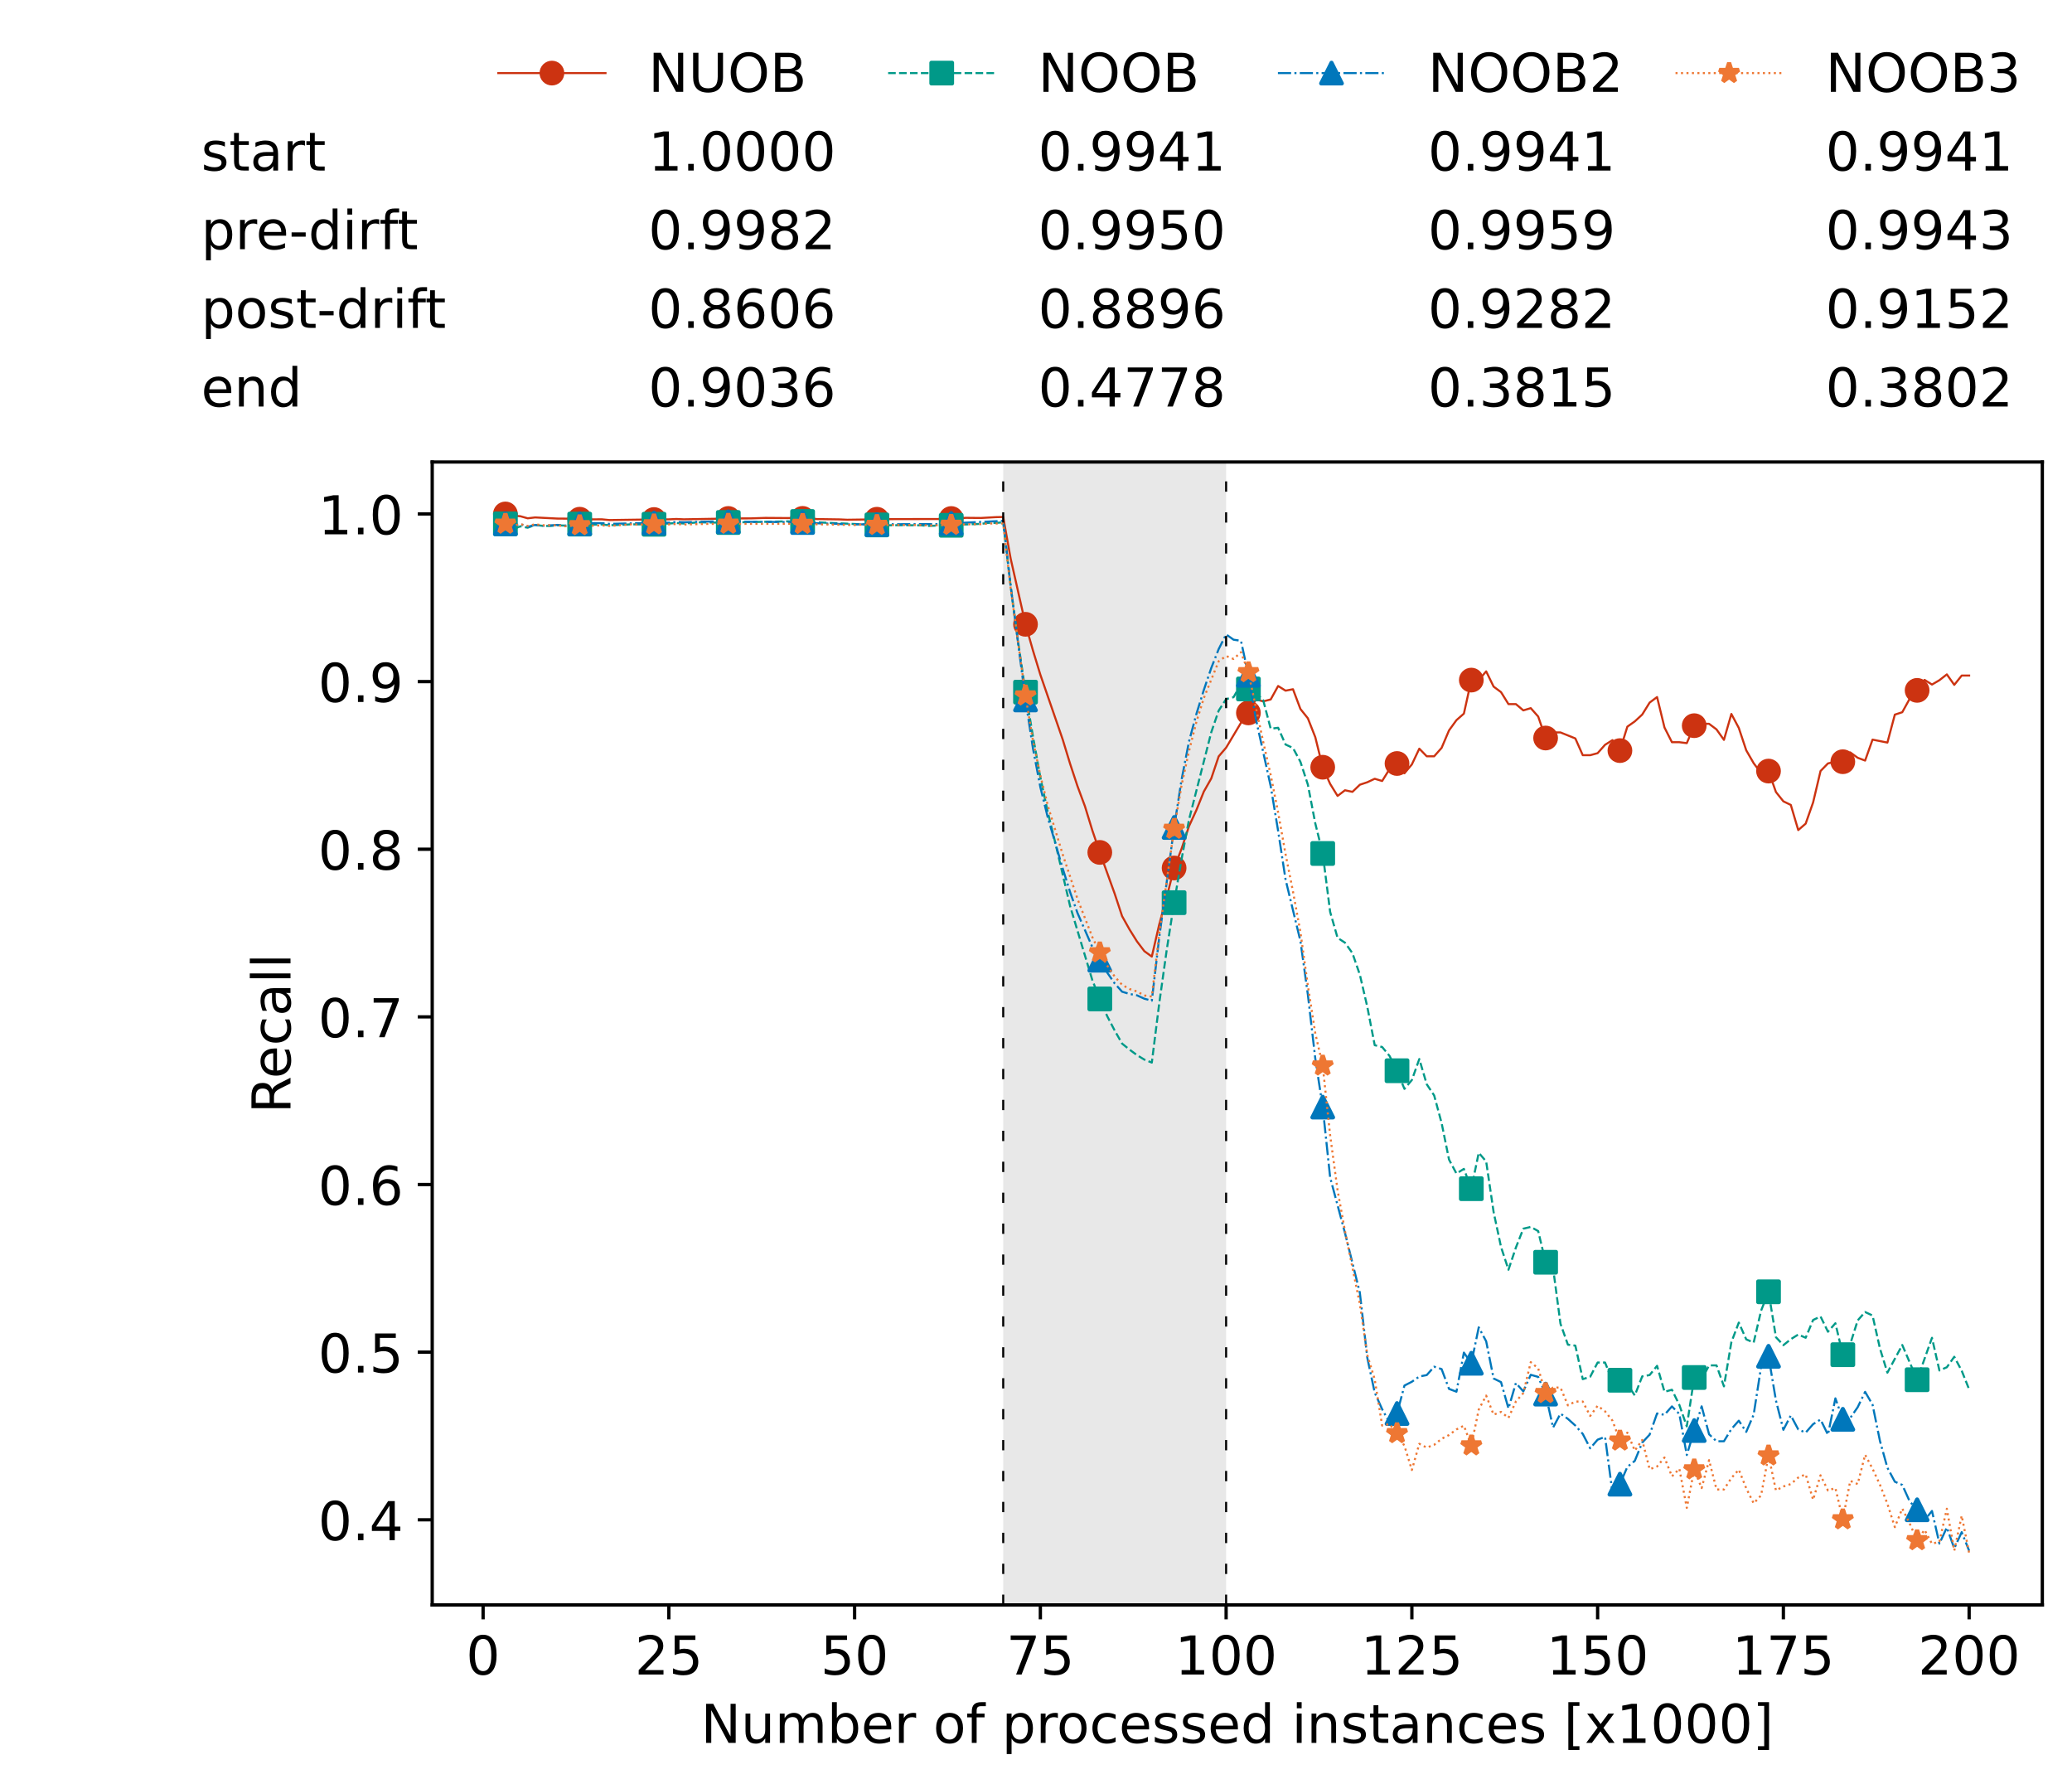 <?xml version="1.0" encoding="utf-8" standalone="no"?>
<!DOCTYPE svg PUBLIC "-//W3C//DTD SVG 1.1//EN"
  "http://www.w3.org/Graphics/SVG/1.1/DTD/svg11.dtd">
<!-- Created with matplotlib (https://matplotlib.org/) -->
<svg height="432.615pt" version="1.1" viewBox="0 0 502.65 432.615" width="502.65pt" xmlns="http://www.w3.org/2000/svg" xmlns:xlink="http://www.w3.org/1999/xlink">
 <defs>
  <style type="text/css">*{stroke-linecap:butt;stroke-linejoin:round;}</style>
 </defs>
 <g id="figure_1">
  <g id="patch_1">
   <path d="M 0 432.615 
L 502.65 432.615 
L 502.65 0 
L 0 0 
z
" style="fill:#ffffff;"/>
  </g>
  <g id="axes_1">
   <g id="patch_2">
    <path d="M 104.85 389.252 
L 495.45 389.252 
L 495.45 112.052 
L 104.85 112.052 
z
" style="fill:#ffffff;"/>
   </g>
   <g id="patch_3">
    <path clip-path="url(#p150d0444b0)" d="M 297.446 389.252 
L 297.446 112.052 
L 243.372 112.052 
L 243.372 389.252 
z
" style="fill:#d3d3d3;opacity:0.5;"/>
   </g>
   <g id="matplotlib.axis_1">
    <g id="xtick_1">
     <g id="line2d_1">
      <defs>
       <path d="M 0 0 
L 0 3.5 
" id="m6e4a88ca97" style="stroke:#000000;stroke-width:0.8;"/>
      </defs>
      <g>
       <use style="stroke:#000000;stroke-width:0.8;" x="117.197" xlink:href="#m6e4a88ca97" y="389.252"/>
      </g>
     </g>
     <g id="text_1">
      <!-- 0 -->
      <g transform="translate(113.061 406.13)scale(0.13 -0.13)">
       <defs>
        <path d="M 31.781 66.406 
Q 24.172 66.406 20.328 58.906 
Q 16.5 51.422 16.5 36.375 
Q 16.5 21.391 20.328 13.891 
Q 24.172 6.391 31.781 6.391 
Q 39.453 6.391 43.281 13.891 
Q 47.125 21.391 47.125 36.375 
Q 47.125 51.422 43.281 58.906 
Q 39.453 66.406 31.781 66.406 
z
M 31.781 74.219 
Q 44.047 74.219 50.516 64.516 
Q 56.984 54.828 56.984 36.375 
Q 56.984 17.969 50.516 8.266 
Q 44.047 -1.422 31.781 -1.422 
Q 19.531 -1.422 13.062 8.266 
Q 6.594 17.969 6.594 36.375 
Q 6.594 54.828 13.062 64.516 
Q 19.531 74.219 31.781 74.219 
z
" id="DejaVuSans-48"/>
       </defs>
       <use xlink:href="#DejaVuSans-48"/>
      </g>
     </g>
    </g>
    <g id="xtick_2">
     <g id="line2d_2">
      <g>
       <use style="stroke:#000000;stroke-width:0.8;" x="162.259" xlink:href="#m6e4a88ca97" y="389.252"/>
      </g>
     </g>
     <g id="text_2">
      <!-- 25 -->
      <g transform="translate(153.988 406.13)scale(0.13 -0.13)">
       <defs>
        <path d="M 19.188 8.297 
L 53.609 8.297 
L 53.609 0 
L 7.328 0 
L 7.328 8.297 
Q 12.938 14.109 22.625 23.891 
Q 32.328 33.688 34.812 36.531 
Q 39.547 41.844 41.422 45.531 
Q 43.312 49.219 43.312 52.781 
Q 43.312 58.594 39.234 62.25 
Q 35.156 65.922 28.609 65.922 
Q 23.969 65.922 18.812 64.312 
Q 13.672 62.703 7.812 59.422 
L 7.812 69.391 
Q 13.766 71.781 18.938 73 
Q 24.125 74.219 28.422 74.219 
Q 39.75 74.219 46.484 68.547 
Q 53.219 62.891 53.219 53.422 
Q 53.219 48.922 51.531 44.891 
Q 49.859 40.875 45.406 35.406 
Q 44.188 33.984 37.641 27.219 
Q 31.109 20.453 19.188 8.297 
z
" id="DejaVuSans-50"/>
        <path d="M 10.797 72.906 
L 49.516 72.906 
L 49.516 64.594 
L 19.828 64.594 
L 19.828 46.734 
Q 21.969 47.469 24.109 47.828 
Q 26.266 48.188 28.422 48.188 
Q 40.625 48.188 47.75 41.5 
Q 54.891 34.812 54.891 23.391 
Q 54.891 11.625 47.562 5.094 
Q 40.234 -1.422 26.906 -1.422 
Q 22.312 -1.422 17.547 -0.641 
Q 12.797 0.141 7.719 1.703 
L 7.719 11.625 
Q 12.109 9.234 16.797 8.062 
Q 21.484 6.891 26.703 6.891 
Q 35.156 6.891 40.078 11.328 
Q 45.016 15.766 45.016 23.391 
Q 45.016 31 40.078 35.438 
Q 35.156 39.891 26.703 39.891 
Q 22.75 39.891 18.812 39.016 
Q 14.891 38.141 10.797 36.281 
z
" id="DejaVuSans-53"/>
       </defs>
       <use xlink:href="#DejaVuSans-50"/>
       <use x="63.623" xlink:href="#DejaVuSans-53"/>
      </g>
     </g>
    </g>
    <g id="xtick_3">
     <g id="line2d_3">
      <g>
       <use style="stroke:#000000;stroke-width:0.8;" x="207.322" xlink:href="#m6e4a88ca97" y="389.252"/>
      </g>
     </g>
     <g id="text_3">
      <!-- 50 -->
      <g transform="translate(199.05 406.13)scale(0.13 -0.13)">
       <use xlink:href="#DejaVuSans-53"/>
       <use x="63.623" xlink:href="#DejaVuSans-48"/>
      </g>
     </g>
    </g>
    <g id="xtick_4">
     <g id="line2d_4">
      <g>
       <use style="stroke:#000000;stroke-width:0.8;" x="252.384" xlink:href="#m6e4a88ca97" y="389.252"/>
      </g>
     </g>
     <g id="text_4">
      <!-- 75 -->
      <g transform="translate(244.113 406.13)scale(0.13 -0.13)">
       <defs>
        <path d="M 8.203 72.906 
L 55.078 72.906 
L 55.078 68.703 
L 28.609 0 
L 18.312 0 
L 43.219 64.594 
L 8.203 64.594 
z
" id="DejaVuSans-55"/>
       </defs>
       <use xlink:href="#DejaVuSans-55"/>
       <use x="63.623" xlink:href="#DejaVuSans-53"/>
      </g>
     </g>
    </g>
    <g id="xtick_5">
     <g id="line2d_5">
      <g>
       <use style="stroke:#000000;stroke-width:0.8;" x="297.446" xlink:href="#m6e4a88ca97" y="389.252"/>
      </g>
     </g>
     <g id="text_5">
      <!-- 100 -->
      <g transform="translate(285.039 406.13)scale(0.13 -0.13)">
       <defs>
        <path d="M 12.406 8.297 
L 28.516 8.297 
L 28.516 63.922 
L 10.984 60.406 
L 10.984 69.391 
L 28.422 72.906 
L 38.281 72.906 
L 38.281 8.297 
L 54.391 8.297 
L 54.391 0 
L 12.406 0 
z
" id="DejaVuSans-49"/>
       </defs>
       <use xlink:href="#DejaVuSans-49"/>
       <use x="63.623" xlink:href="#DejaVuSans-48"/>
       <use x="127.246" xlink:href="#DejaVuSans-48"/>
      </g>
     </g>
    </g>
    <g id="xtick_6">
     <g id="line2d_6">
      <g>
       <use style="stroke:#000000;stroke-width:0.8;" x="342.509" xlink:href="#m6e4a88ca97" y="389.252"/>
      </g>
     </g>
     <g id="text_6">
      <!-- 125 -->
      <g transform="translate(330.102 406.13)scale(0.13 -0.13)">
       <use xlink:href="#DejaVuSans-49"/>
       <use x="63.623" xlink:href="#DejaVuSans-50"/>
       <use x="127.246" xlink:href="#DejaVuSans-53"/>
      </g>
     </g>
    </g>
    <g id="xtick_7">
     <g id="line2d_7">
      <g>
       <use style="stroke:#000000;stroke-width:0.8;" x="387.571" xlink:href="#m6e4a88ca97" y="389.252"/>
      </g>
     </g>
     <g id="text_7">
      <!-- 150 -->
      <g transform="translate(375.164 406.13)scale(0.13 -0.13)">
       <use xlink:href="#DejaVuSans-49"/>
       <use x="63.623" xlink:href="#DejaVuSans-53"/>
       <use x="127.246" xlink:href="#DejaVuSans-48"/>
      </g>
     </g>
    </g>
    <g id="xtick_8">
     <g id="line2d_8">
      <g>
       <use style="stroke:#000000;stroke-width:0.8;" x="432.633" xlink:href="#m6e4a88ca97" y="389.252"/>
      </g>
     </g>
     <g id="text_8">
      <!-- 175 -->
      <g transform="translate(420.226 406.13)scale(0.13 -0.13)">
       <use xlink:href="#DejaVuSans-49"/>
       <use x="63.623" xlink:href="#DejaVuSans-55"/>
       <use x="127.246" xlink:href="#DejaVuSans-53"/>
      </g>
     </g>
    </g>
    <g id="xtick_9">
     <g id="line2d_9">
      <g>
       <use style="stroke:#000000;stroke-width:0.8;" x="477.695" xlink:href="#m6e4a88ca97" y="389.252"/>
      </g>
     </g>
     <g id="text_9">
      <!-- 200 -->
      <g transform="translate(465.289 406.13)scale(0.13 -0.13)">
       <use xlink:href="#DejaVuSans-50"/>
       <use x="63.623" xlink:href="#DejaVuSans-48"/>
       <use x="127.246" xlink:href="#DejaVuSans-48"/>
      </g>
     </g>
    </g>
    <g id="text_10">
     <!-- Number of processed instances [x1000] -->
     <g transform="translate(170.025 422.711)scale(0.13 -0.13)">
      <defs>
       <path d="M 9.812 72.906 
L 23.094 72.906 
L 55.422 11.922 
L 55.422 72.906 
L 64.984 72.906 
L 64.984 0 
L 51.703 0 
L 19.391 60.984 
L 19.391 0 
L 9.812 0 
z
" id="DejaVuSans-78"/>
       <path d="M 8.5 21.578 
L 8.5 54.688 
L 17.484 54.688 
L 17.484 21.922 
Q 17.484 14.156 20.5 10.266 
Q 23.531 6.391 29.594 6.391 
Q 36.859 6.391 41.078 11.031 
Q 45.312 15.672 45.312 23.688 
L 45.312 54.688 
L 54.297 54.688 
L 54.297 0 
L 45.312 0 
L 45.312 8.406 
Q 42.047 3.422 37.719 1 
Q 33.406 -1.422 27.688 -1.422 
Q 18.266 -1.422 13.375 4.438 
Q 8.5 10.297 8.5 21.578 
z
M 31.109 56 
z
" id="DejaVuSans-117"/>
       <path d="M 52 44.188 
Q 55.375 50.25 60.062 53.125 
Q 64.75 56 71.094 56 
Q 79.641 56 84.281 50.016 
Q 88.922 44.047 88.922 33.016 
L 88.922 0 
L 79.891 0 
L 79.891 32.719 
Q 79.891 40.578 77.094 44.375 
Q 74.312 48.188 68.609 48.188 
Q 61.625 48.188 57.562 43.547 
Q 53.516 38.922 53.516 30.906 
L 53.516 0 
L 44.484 0 
L 44.484 32.719 
Q 44.484 40.625 41.703 44.406 
Q 38.922 48.188 33.109 48.188 
Q 26.219 48.188 22.156 43.531 
Q 18.109 38.875 18.109 30.906 
L 18.109 0 
L 9.078 0 
L 9.078 54.688 
L 18.109 54.688 
L 18.109 46.188 
Q 21.188 51.219 25.484 53.609 
Q 29.781 56 35.688 56 
Q 41.656 56 45.828 52.969 
Q 50 49.953 52 44.188 
z
" id="DejaVuSans-109"/>
       <path d="M 48.688 27.297 
Q 48.688 37.203 44.609 42.844 
Q 40.531 48.484 33.406 48.484 
Q 26.266 48.484 22.188 42.844 
Q 18.109 37.203 18.109 27.297 
Q 18.109 17.391 22.188 11.75 
Q 26.266 6.109 33.406 6.109 
Q 40.531 6.109 44.609 11.75 
Q 48.688 17.391 48.688 27.297 
z
M 18.109 46.391 
Q 20.953 51.266 25.266 53.625 
Q 29.594 56 35.594 56 
Q 45.562 56 51.781 48.094 
Q 58.016 40.188 58.016 27.297 
Q 58.016 14.406 51.781 6.484 
Q 45.562 -1.422 35.594 -1.422 
Q 29.594 -1.422 25.266 0.953 
Q 20.953 3.328 18.109 8.203 
L 18.109 0 
L 9.078 0 
L 9.078 75.984 
L 18.109 75.984 
z
" id="DejaVuSans-98"/>
       <path d="M 56.203 29.594 
L 56.203 25.203 
L 14.891 25.203 
Q 15.484 15.922 20.484 11.062 
Q 25.484 6.203 34.422 6.203 
Q 39.594 6.203 44.453 7.469 
Q 49.312 8.734 54.109 11.281 
L 54.109 2.781 
Q 49.266 0.734 44.188 -0.344 
Q 39.109 -1.422 33.891 -1.422 
Q 20.797 -1.422 13.156 6.188 
Q 5.516 13.812 5.516 26.812 
Q 5.516 40.234 12.766 48.109 
Q 20.016 56 32.328 56 
Q 43.359 56 49.781 48.891 
Q 56.203 41.797 56.203 29.594 
z
M 47.219 32.234 
Q 47.125 39.594 43.094 43.984 
Q 39.062 48.391 32.422 48.391 
Q 24.906 48.391 20.391 44.141 
Q 15.875 39.891 15.188 32.172 
z
" id="DejaVuSans-101"/>
       <path d="M 41.109 46.297 
Q 39.594 47.172 37.812 47.578 
Q 36.031 48 33.891 48 
Q 26.266 48 22.188 43.047 
Q 18.109 38.094 18.109 28.812 
L 18.109 0 
L 9.078 0 
L 9.078 54.688 
L 18.109 54.688 
L 18.109 46.188 
Q 20.953 51.172 25.484 53.578 
Q 30.031 56 36.531 56 
Q 37.453 56 38.578 55.875 
Q 39.703 55.766 41.062 55.516 
z
" id="DejaVuSans-114"/>
       <path id="DejaVuSans-32"/>
       <path d="M 30.609 48.391 
Q 23.391 48.391 19.188 42.75 
Q 14.984 37.109 14.984 27.297 
Q 14.984 17.484 19.156 11.844 
Q 23.344 6.203 30.609 6.203 
Q 37.797 6.203 41.984 11.859 
Q 46.188 17.531 46.188 27.297 
Q 46.188 37.016 41.984 42.703 
Q 37.797 48.391 30.609 48.391 
z
M 30.609 56 
Q 42.328 56 49.016 48.375 
Q 55.719 40.766 55.719 27.297 
Q 55.719 13.875 49.016 6.219 
Q 42.328 -1.422 30.609 -1.422 
Q 18.844 -1.422 12.172 6.219 
Q 5.516 13.875 5.516 27.297 
Q 5.516 40.766 12.172 48.375 
Q 18.844 56 30.609 56 
z
" id="DejaVuSans-111"/>
       <path d="M 37.109 75.984 
L 37.109 68.5 
L 28.516 68.5 
Q 23.688 68.5 21.797 66.547 
Q 19.922 64.594 19.922 59.516 
L 19.922 54.688 
L 34.719 54.688 
L 34.719 47.703 
L 19.922 47.703 
L 19.922 0 
L 10.891 0 
L 10.891 47.703 
L 2.297 47.703 
L 2.297 54.688 
L 10.891 54.688 
L 10.891 58.5 
Q 10.891 67.625 15.141 71.797 
Q 19.391 75.984 28.609 75.984 
z
" id="DejaVuSans-102"/>
       <path d="M 18.109 8.203 
L 18.109 -20.797 
L 9.078 -20.797 
L 9.078 54.688 
L 18.109 54.688 
L 18.109 46.391 
Q 20.953 51.266 25.266 53.625 
Q 29.594 56 35.594 56 
Q 45.562 56 51.781 48.094 
Q 58.016 40.188 58.016 27.297 
Q 58.016 14.406 51.781 6.484 
Q 45.562 -1.422 35.594 -1.422 
Q 29.594 -1.422 25.266 0.953 
Q 20.953 3.328 18.109 8.203 
z
M 48.688 27.297 
Q 48.688 37.203 44.609 42.844 
Q 40.531 48.484 33.406 48.484 
Q 26.266 48.484 22.188 42.844 
Q 18.109 37.203 18.109 27.297 
Q 18.109 17.391 22.188 11.75 
Q 26.266 6.109 33.406 6.109 
Q 40.531 6.109 44.609 11.75 
Q 48.688 17.391 48.688 27.297 
z
" id="DejaVuSans-112"/>
       <path d="M 48.781 52.594 
L 48.781 44.188 
Q 44.969 46.297 41.141 47.344 
Q 37.312 48.391 33.406 48.391 
Q 24.656 48.391 19.812 42.844 
Q 14.984 37.312 14.984 27.297 
Q 14.984 17.281 19.812 11.734 
Q 24.656 6.203 33.406 6.203 
Q 37.312 6.203 41.141 7.25 
Q 44.969 8.297 48.781 10.406 
L 48.781 2.094 
Q 45.016 0.344 40.984 -0.531 
Q 36.969 -1.422 32.422 -1.422 
Q 20.062 -1.422 12.781 6.344 
Q 5.516 14.109 5.516 27.297 
Q 5.516 40.672 12.859 48.328 
Q 20.219 56 33.016 56 
Q 37.156 56 41.109 55.141 
Q 45.062 54.297 48.781 52.594 
z
" id="DejaVuSans-99"/>
       <path d="M 44.281 53.078 
L 44.281 44.578 
Q 40.484 46.531 36.375 47.5 
Q 32.281 48.484 27.875 48.484 
Q 21.188 48.484 17.844 46.438 
Q 14.5 44.391 14.5 40.281 
Q 14.5 37.156 16.891 35.375 
Q 19.281 33.594 26.516 31.984 
L 29.594 31.297 
Q 39.156 29.25 43.188 25.516 
Q 47.219 21.781 47.219 15.094 
Q 47.219 7.469 41.188 3.016 
Q 35.156 -1.422 24.609 -1.422 
Q 20.219 -1.422 15.453 -0.562 
Q 10.688 0.297 5.422 2 
L 5.422 11.281 
Q 10.406 8.688 15.234 7.391 
Q 20.062 6.109 24.812 6.109 
Q 31.156 6.109 34.562 8.281 
Q 37.984 10.453 37.984 14.406 
Q 37.984 18.062 35.516 20.016 
Q 33.062 21.969 24.703 23.781 
L 21.578 24.516 
Q 13.234 26.266 9.516 29.906 
Q 5.812 33.547 5.812 39.891 
Q 5.812 47.609 11.281 51.797 
Q 16.75 56 26.812 56 
Q 31.781 56 36.172 55.266 
Q 40.578 54.547 44.281 53.078 
z
" id="DejaVuSans-115"/>
       <path d="M 45.406 46.391 
L 45.406 75.984 
L 54.391 75.984 
L 54.391 0 
L 45.406 0 
L 45.406 8.203 
Q 42.578 3.328 38.25 0.953 
Q 33.938 -1.422 27.875 -1.422 
Q 17.969 -1.422 11.734 6.484 
Q 5.516 14.406 5.516 27.297 
Q 5.516 40.188 11.734 48.094 
Q 17.969 56 27.875 56 
Q 33.938 56 38.25 53.625 
Q 42.578 51.266 45.406 46.391 
z
M 14.797 27.297 
Q 14.797 17.391 18.875 11.75 
Q 22.953 6.109 30.078 6.109 
Q 37.203 6.109 41.297 11.75 
Q 45.406 17.391 45.406 27.297 
Q 45.406 37.203 41.297 42.844 
Q 37.203 48.484 30.078 48.484 
Q 22.953 48.484 18.875 42.844 
Q 14.797 37.203 14.797 27.297 
z
" id="DejaVuSans-100"/>
       <path d="M 9.422 54.688 
L 18.406 54.688 
L 18.406 0 
L 9.422 0 
z
M 9.422 75.984 
L 18.406 75.984 
L 18.406 64.594 
L 9.422 64.594 
z
" id="DejaVuSans-105"/>
       <path d="M 54.891 33.016 
L 54.891 0 
L 45.906 0 
L 45.906 32.719 
Q 45.906 40.484 42.875 44.328 
Q 39.844 48.188 33.797 48.188 
Q 26.516 48.188 22.312 43.547 
Q 18.109 38.922 18.109 30.906 
L 18.109 0 
L 9.078 0 
L 9.078 54.688 
L 18.109 54.688 
L 18.109 46.188 
Q 21.344 51.125 25.703 53.562 
Q 30.078 56 35.797 56 
Q 45.219 56 50.047 50.172 
Q 54.891 44.344 54.891 33.016 
z
" id="DejaVuSans-110"/>
       <path d="M 18.312 70.219 
L 18.312 54.688 
L 36.812 54.688 
L 36.812 47.703 
L 18.312 47.703 
L 18.312 18.016 
Q 18.312 11.328 20.141 9.422 
Q 21.969 7.516 27.594 7.516 
L 36.812 7.516 
L 36.812 0 
L 27.594 0 
Q 17.188 0 13.234 3.875 
Q 9.281 7.766 9.281 18.016 
L 9.281 47.703 
L 2.688 47.703 
L 2.688 54.688 
L 9.281 54.688 
L 9.281 70.219 
z
" id="DejaVuSans-116"/>
       <path d="M 34.281 27.484 
Q 23.391 27.484 19.188 25 
Q 14.984 22.516 14.984 16.5 
Q 14.984 11.719 18.141 8.906 
Q 21.297 6.109 26.703 6.109 
Q 34.188 6.109 38.703 11.406 
Q 43.219 16.703 43.219 25.484 
L 43.219 27.484 
z
M 52.203 31.203 
L 52.203 0 
L 43.219 0 
L 43.219 8.297 
Q 40.141 3.328 35.547 0.953 
Q 30.953 -1.422 24.312 -1.422 
Q 15.922 -1.422 10.953 3.297 
Q 6 8.016 6 15.922 
Q 6 25.141 12.172 29.828 
Q 18.359 34.516 30.609 34.516 
L 43.219 34.516 
L 43.219 35.406 
Q 43.219 41.609 39.141 45 
Q 35.062 48.391 27.688 48.391 
Q 23 48.391 18.547 47.266 
Q 14.109 46.141 10.016 43.891 
L 10.016 52.203 
Q 14.938 54.109 19.578 55.047 
Q 24.219 56 28.609 56 
Q 40.484 56 46.344 49.844 
Q 52.203 43.703 52.203 31.203 
z
" id="DejaVuSans-97"/>
       <path d="M 8.594 75.984 
L 29.297 75.984 
L 29.297 69 
L 17.578 69 
L 17.578 -6.203 
L 29.297 -6.203 
L 29.297 -13.188 
L 8.594 -13.188 
z
" id="DejaVuSans-91"/>
       <path d="M 54.891 54.688 
L 35.109 28.078 
L 55.906 0 
L 45.312 0 
L 29.391 21.484 
L 13.484 0 
L 2.875 0 
L 24.125 28.609 
L 4.688 54.688 
L 15.281 54.688 
L 29.781 35.203 
L 44.281 54.688 
z
" id="DejaVuSans-120"/>
       <path d="M 30.422 75.984 
L 30.422 -13.188 
L 9.719 -13.188 
L 9.719 -6.203 
L 21.391 -6.203 
L 21.391 69 
L 9.719 69 
L 9.719 75.984 
z
" id="DejaVuSans-93"/>
      </defs>
      <use xlink:href="#DejaVuSans-78"/>
      <use x="74.805" xlink:href="#DejaVuSans-117"/>
      <use x="138.184" xlink:href="#DejaVuSans-109"/>
      <use x="235.596" xlink:href="#DejaVuSans-98"/>
      <use x="299.072" xlink:href="#DejaVuSans-101"/>
      <use x="360.596" xlink:href="#DejaVuSans-114"/>
      <use x="401.709" xlink:href="#DejaVuSans-32"/>
      <use x="433.496" xlink:href="#DejaVuSans-111"/>
      <use x="494.678" xlink:href="#DejaVuSans-102"/>
      <use x="529.883" xlink:href="#DejaVuSans-32"/>
      <use x="561.67" xlink:href="#DejaVuSans-112"/>
      <use x="625.146" xlink:href="#DejaVuSans-114"/>
      <use x="664.01" xlink:href="#DejaVuSans-111"/>
      <use x="725.191" xlink:href="#DejaVuSans-99"/>
      <use x="780.172" xlink:href="#DejaVuSans-101"/>
      <use x="841.695" xlink:href="#DejaVuSans-115"/>
      <use x="893.795" xlink:href="#DejaVuSans-115"/>
      <use x="945.895" xlink:href="#DejaVuSans-101"/>
      <use x="1007.418" xlink:href="#DejaVuSans-100"/>
      <use x="1070.895" xlink:href="#DejaVuSans-32"/>
      <use x="1102.682" xlink:href="#DejaVuSans-105"/>
      <use x="1130.465" xlink:href="#DejaVuSans-110"/>
      <use x="1193.844" xlink:href="#DejaVuSans-115"/>
      <use x="1245.943" xlink:href="#DejaVuSans-116"/>
      <use x="1285.152" xlink:href="#DejaVuSans-97"/>
      <use x="1346.432" xlink:href="#DejaVuSans-110"/>
      <use x="1409.811" xlink:href="#DejaVuSans-99"/>
      <use x="1464.791" xlink:href="#DejaVuSans-101"/>
      <use x="1526.314" xlink:href="#DejaVuSans-115"/>
      <use x="1578.414" xlink:href="#DejaVuSans-32"/>
      <use x="1610.201" xlink:href="#DejaVuSans-91"/>
      <use x="1649.215" xlink:href="#DejaVuSans-120"/>
      <use x="1708.395" xlink:href="#DejaVuSans-49"/>
      <use x="1772.018" xlink:href="#DejaVuSans-48"/>
      <use x="1835.641" xlink:href="#DejaVuSans-48"/>
      <use x="1899.264" xlink:href="#DejaVuSans-48"/>
      <use x="1962.887" xlink:href="#DejaVuSans-93"/>
     </g>
    </g>
   </g>
   <g id="matplotlib.axis_2">
    <g id="ytick_1">
     <g id="line2d_10">
      <defs>
       <path d="M 0 0 
L -3.5 0 
" id="m0626f46b72" style="stroke:#000000;stroke-width:0.8;"/>
      </defs>
      <g>
       <use style="stroke:#000000;stroke-width:0.8;" x="104.85" xlink:href="#m0626f46b72" y="368.603"/>
      </g>
     </g>
     <g id="text_11">
      <!-- 0.4 -->
      <g transform="translate(77.176 373.542)scale(0.13 -0.13)">
       <defs>
        <path d="M 10.688 12.406 
L 21 12.406 
L 21 0 
L 10.688 0 
z
" id="DejaVuSans-46"/>
        <path d="M 37.797 64.312 
L 12.891 25.391 
L 37.797 25.391 
z
M 35.203 72.906 
L 47.609 72.906 
L 47.609 25.391 
L 58.016 25.391 
L 58.016 17.188 
L 47.609 17.188 
L 47.609 0 
L 37.797 0 
L 37.797 17.188 
L 4.891 17.188 
L 4.891 26.703 
z
" id="DejaVuSans-52"/>
       </defs>
       <use xlink:href="#DejaVuSans-48"/>
       <use x="63.623" xlink:href="#DejaVuSans-46"/>
       <use x="95.41" xlink:href="#DejaVuSans-52"/>
      </g>
     </g>
    </g>
    <g id="ytick_2">
     <g id="line2d_11">
      <g>
       <use style="stroke:#000000;stroke-width:0.8;" x="104.85" xlink:href="#m0626f46b72" y="327.944"/>
      </g>
     </g>
     <g id="text_12">
      <!-- 0.5 -->
      <g transform="translate(77.176 332.883)scale(0.13 -0.13)">
       <use xlink:href="#DejaVuSans-48"/>
       <use x="63.623" xlink:href="#DejaVuSans-46"/>
       <use x="95.41" xlink:href="#DejaVuSans-53"/>
      </g>
     </g>
    </g>
    <g id="ytick_3">
     <g id="line2d_12">
      <g>
       <use style="stroke:#000000;stroke-width:0.8;" x="104.85" xlink:href="#m0626f46b72" y="287.286"/>
      </g>
     </g>
     <g id="text_13">
      <!-- 0.6 -->
      <g transform="translate(77.176 292.225)scale(0.13 -0.13)">
       <defs>
        <path d="M 33.016 40.375 
Q 26.375 40.375 22.484 35.828 
Q 18.609 31.297 18.609 23.391 
Q 18.609 15.531 22.484 10.953 
Q 26.375 6.391 33.016 6.391 
Q 39.656 6.391 43.531 10.953 
Q 47.406 15.531 47.406 23.391 
Q 47.406 31.297 43.531 35.828 
Q 39.656 40.375 33.016 40.375 
z
M 52.594 71.297 
L 52.594 62.312 
Q 48.875 64.062 45.094 64.984 
Q 41.312 65.922 37.594 65.922 
Q 27.828 65.922 22.672 59.328 
Q 17.531 52.734 16.797 39.406 
Q 19.672 43.656 24.016 45.922 
Q 28.375 48.188 33.594 48.188 
Q 44.578 48.188 50.953 41.516 
Q 57.328 34.859 57.328 23.391 
Q 57.328 12.156 50.688 5.359 
Q 44.047 -1.422 33.016 -1.422 
Q 20.359 -1.422 13.672 8.266 
Q 6.984 17.969 6.984 36.375 
Q 6.984 53.656 15.188 63.938 
Q 23.391 74.219 37.203 74.219 
Q 40.922 74.219 44.703 73.484 
Q 48.484 72.75 52.594 71.297 
z
" id="DejaVuSans-54"/>
       </defs>
       <use xlink:href="#DejaVuSans-48"/>
       <use x="63.623" xlink:href="#DejaVuSans-46"/>
       <use x="95.41" xlink:href="#DejaVuSans-54"/>
      </g>
     </g>
    </g>
    <g id="ytick_4">
     <g id="line2d_13">
      <g>
       <use style="stroke:#000000;stroke-width:0.8;" x="104.85" xlink:href="#m0626f46b72" y="246.627"/>
      </g>
     </g>
     <g id="text_14">
      <!-- 0.7 -->
      <g transform="translate(77.176 251.566)scale(0.13 -0.13)">
       <use xlink:href="#DejaVuSans-48"/>
       <use x="63.623" xlink:href="#DejaVuSans-46"/>
       <use x="95.41" xlink:href="#DejaVuSans-55"/>
      </g>
     </g>
    </g>
    <g id="ytick_5">
     <g id="line2d_14">
      <g>
       <use style="stroke:#000000;stroke-width:0.8;" x="104.85" xlink:href="#m0626f46b72" y="205.969"/>
      </g>
     </g>
     <g id="text_15">
      <!-- 0.8 -->
      <g transform="translate(77.176 210.908)scale(0.13 -0.13)">
       <defs>
        <path d="M 31.781 34.625 
Q 24.75 34.625 20.719 30.859 
Q 16.703 27.094 16.703 20.516 
Q 16.703 13.922 20.719 10.156 
Q 24.75 6.391 31.781 6.391 
Q 38.812 6.391 42.859 10.172 
Q 46.922 13.969 46.922 20.516 
Q 46.922 27.094 42.891 30.859 
Q 38.875 34.625 31.781 34.625 
z
M 21.922 38.812 
Q 15.578 40.375 12.031 44.719 
Q 8.5 49.078 8.5 55.328 
Q 8.5 64.062 14.719 69.141 
Q 20.953 74.219 31.781 74.219 
Q 42.672 74.219 48.875 69.141 
Q 55.078 64.062 55.078 55.328 
Q 55.078 49.078 51.531 44.719 
Q 48 40.375 41.703 38.812 
Q 48.828 37.156 52.797 32.312 
Q 56.781 27.484 56.781 20.516 
Q 56.781 9.906 50.312 4.234 
Q 43.844 -1.422 31.781 -1.422 
Q 19.734 -1.422 13.25 4.234 
Q 6.781 9.906 6.781 20.516 
Q 6.781 27.484 10.781 32.312 
Q 14.797 37.156 21.922 38.812 
z
M 18.312 54.391 
Q 18.312 48.734 21.844 45.562 
Q 25.391 42.391 31.781 42.391 
Q 38.141 42.391 41.719 45.562 
Q 45.312 48.734 45.312 54.391 
Q 45.312 60.062 41.719 63.234 
Q 38.141 66.406 31.781 66.406 
Q 25.391 66.406 21.844 63.234 
Q 18.312 60.062 18.312 54.391 
z
" id="DejaVuSans-56"/>
       </defs>
       <use xlink:href="#DejaVuSans-48"/>
       <use x="63.623" xlink:href="#DejaVuSans-46"/>
       <use x="95.41" xlink:href="#DejaVuSans-56"/>
      </g>
     </g>
    </g>
    <g id="ytick_6">
     <g id="line2d_15">
      <g>
       <use style="stroke:#000000;stroke-width:0.8;" x="104.85" xlink:href="#m0626f46b72" y="165.31"/>
      </g>
     </g>
     <g id="text_16">
      <!-- 0.9 -->
      <g transform="translate(77.176 170.249)scale(0.13 -0.13)">
       <defs>
        <path d="M 10.984 1.516 
L 10.984 10.5 
Q 14.703 8.734 18.5 7.812 
Q 22.312 6.891 25.984 6.891 
Q 35.75 6.891 40.891 13.453 
Q 46.047 20.016 46.781 33.406 
Q 43.953 29.203 39.594 26.953 
Q 35.25 24.703 29.984 24.703 
Q 19.047 24.703 12.672 31.312 
Q 6.297 37.938 6.297 49.422 
Q 6.297 60.641 12.938 67.422 
Q 19.578 74.219 30.609 74.219 
Q 43.266 74.219 49.922 64.516 
Q 56.594 54.828 56.594 36.375 
Q 56.594 19.141 48.406 8.859 
Q 40.234 -1.422 26.422 -1.422 
Q 22.703 -1.422 18.891 -0.688 
Q 15.094 0.047 10.984 1.516 
z
M 30.609 32.422 
Q 37.25 32.422 41.125 36.953 
Q 45.016 41.5 45.016 49.422 
Q 45.016 57.281 41.125 61.844 
Q 37.25 66.406 30.609 66.406 
Q 23.969 66.406 20.094 61.844 
Q 16.219 57.281 16.219 49.422 
Q 16.219 41.5 20.094 36.953 
Q 23.969 32.422 30.609 32.422 
z
" id="DejaVuSans-57"/>
       </defs>
       <use xlink:href="#DejaVuSans-48"/>
       <use x="63.623" xlink:href="#DejaVuSans-46"/>
       <use x="95.41" xlink:href="#DejaVuSans-57"/>
      </g>
     </g>
    </g>
    <g id="ytick_7">
     <g id="line2d_16">
      <g>
       <use style="stroke:#000000;stroke-width:0.8;" x="104.85" xlink:href="#m0626f46b72" y="124.652"/>
      </g>
     </g>
     <g id="text_17">
      <!-- 1.0 -->
      <g transform="translate(77.176 129.591)scale(0.13 -0.13)">
       <use xlink:href="#DejaVuSans-49"/>
       <use x="63.623" xlink:href="#DejaVuSans-46"/>
       <use x="95.41" xlink:href="#DejaVuSans-48"/>
      </g>
     </g>
    </g>
    <g id="text_18">
     <!-- Recall -->
     <g transform="translate(70.472 270.044)rotate(-90)scale(0.13 -0.13)">
      <defs>
       <path d="M 44.391 34.188 
Q 47.562 33.109 50.562 29.594 
Q 53.562 26.078 56.594 19.922 
L 66.609 0 
L 56 0 
L 46.688 18.703 
Q 43.062 26.031 39.672 28.422 
Q 36.281 30.812 30.422 30.812 
L 19.672 30.812 
L 19.672 0 
L 9.812 0 
L 9.812 72.906 
L 32.078 72.906 
Q 44.578 72.906 50.734 67.672 
Q 56.891 62.453 56.891 51.906 
Q 56.891 45.016 53.688 40.469 
Q 50.484 35.938 44.391 34.188 
z
M 19.672 64.797 
L 19.672 38.922 
L 32.078 38.922 
Q 39.203 38.922 42.844 42.219 
Q 46.484 45.516 46.484 51.906 
Q 46.484 58.297 42.844 61.547 
Q 39.203 64.797 32.078 64.797 
z
" id="DejaVuSans-82"/>
       <path d="M 9.422 75.984 
L 18.406 75.984 
L 18.406 0 
L 9.422 0 
z
" id="DejaVuSans-108"/>
      </defs>
      <use xlink:href="#DejaVuSans-82"/>
      <use x="64.982" xlink:href="#DejaVuSans-101"/>
      <use x="126.506" xlink:href="#DejaVuSans-99"/>
      <use x="181.486" xlink:href="#DejaVuSans-97"/>
      <use x="242.766" xlink:href="#DejaVuSans-108"/>
      <use x="270.549" xlink:href="#DejaVuSans-108"/>
     </g>
    </g>
   </g>
   <g id="line2d_17"/>
   <g id="line2d_18"/>
   <g id="line2d_19"/>
   <g id="line2d_20"/>
   <g id="line2d_21"/>
   <g id="line2d_22">
    <path clip-path="url(#p150d0444b0)" d="M 122.605 124.652 
L 124.407 125.071 
L 126.21 125.199 
L 128.012 125.704 
L 129.815 125.494 
L 135.222 125.77 
L 138.827 125.8 
L 142.432 125.966 
L 146.037 125.956 
L 147.839 126.133 
L 156.852 126.002 
L 162.259 125.96 
L 164.062 125.873 
L 165.864 125.953 
L 178.482 125.735 
L 182.087 125.726 
L 185.692 125.607 
L 191.099 125.648 
L 192.902 125.608 
L 198.309 125.894 
L 203.717 125.974 
L 205.519 126.057 
L 216.334 125.903 
L 228.952 125.876 
L 234.359 125.588 
L 237.964 125.627 
L 241.569 125.425 
L 243.372 125.384 
L 245.174 135.467 
L 248.779 151.415 
L 250.581 157.747 
L 252.384 163.647 
L 257.791 179.316 
L 259.594 185.232 
L 261.396 190.688 
L 263.199 195.553 
L 265.001 201.435 
L 266.804 206.738 
L 270.409 216.74 
L 272.211 222.205 
L 274.014 225.427 
L 275.816 228.319 
L 277.619 230.698 
L 279.421 232.006 
L 281.224 224.194 
L 283.026 217.609 
L 284.829 210.519 
L 286.631 205.872 
L 288.434 200.403 
L 290.236 196.475 
L 292.039 191.985 
L 293.841 188.808 
L 295.644 183.447 
L 297.446 181.336 
L 301.051 175.302 
L 302.854 172.903 
L 304.656 169.64 
L 306.459 170.102 
L 308.261 169.64 
L 310.064 166.378 
L 311.866 167.509 
L 313.669 167.163 
L 315.471 171.954 
L 317.274 174.201 
L 319.076 178.784 
L 320.879 186.08 
L 322.681 190.121 
L 324.484 193.037 
L 326.286 191.666 
L 328.089 192.051 
L 329.891 190.321 
L 331.694 189.723 
L 333.496 188.876 
L 335.299 189.42 
L 337.101 186.516 
L 338.904 185.175 
L 340.706 187.547 
L 342.509 185.391 
L 344.311 181.579 
L 346.114 183.427 
L 347.916 183.427 
L 349.719 181.394 
L 351.521 177.144 
L 353.324 174.659 
L 355.126 173.078 
L 356.928 164.946 
L 358.731 164.946 
L 360.533 162.828 
L 362.336 166.525 
L 364.138 167.865 
L 365.941 170.769 
L 367.743 170.769 
L 369.546 172.294 
L 371.348 171.75 
L 373.151 173.783 
L 374.953 178.996 
L 376.756 177.641 
L 378.558 177.641 
L 382.163 179.096 
L 383.966 183.162 
L 385.768 183.162 
L 387.571 182.669 
L 389.373 180.636 
L 391.176 179.507 
L 392.978 182.048 
L 394.781 176.239 
L 396.583 174.969 
L 398.386 173.306 
L 400.188 170.401 
L 401.991 169.061 
L 403.793 176.453 
L 405.596 180.011 
L 407.398 180.011 
L 409.201 180.237 
L 411.003 176.002 
L 412.806 175.55 
L 414.608 175.55 
L 416.411 176.905 
L 418.213 179.446 
L 420.016 173.163 
L 421.818 176.551 
L 423.621 181.972 
L 425.423 185.1 
L 427.226 187.52 
L 429.028 187.012 
L 430.831 192.094 
L 432.633 194.353 
L 434.436 195.224 
L 436.238 201.323 
L 438.041 199.759 
L 439.843 194.625 
L 441.646 187.002 
L 443.448 185.154 
L 445.251 184.743 
L 447.053 184.743 
L 448.856 182.484 
L 450.658 183.787 
L 452.461 184.465 
L 454.263 179.383 
L 457.868 180.101 
L 459.671 173.325 
L 461.473 172.739 
L 463.276 169.471 
L 465.078 167.439 
L 466.881 164.897 
L 468.683 166.027 
L 470.485 164.971 
L 472.288 163.563 
L 474.09 166.104 
L 475.893 163.846 
L 477.695 163.846 
L 477.695 163.846 
" style="fill:none;stroke:#cc3311;stroke-linecap:square;stroke-width:0.5;"/>
    <defs>
     <path d="M 0 2.5 
C 0.663 2.5 1.299 2.237 1.768 1.768 
C 2.237 1.299 2.5 0.663 2.5 0 
C 2.5 -0.663 2.237 -1.299 1.768 -1.768 
C 1.299 -2.237 0.663 -2.5 0 -2.5 
C -0.663 -2.5 -1.299 -2.237 -1.768 -1.768 
C -2.237 -1.299 -2.5 -0.663 -2.5 0 
C -2.5 0.663 -2.237 1.299 -1.768 1.768 
C -1.299 2.237 -0.663 2.5 0 2.5 
z
" id="m2de8fbee93" style="stroke:#cc3311;"/>
    </defs>
    <g clip-path="url(#p150d0444b0)">
     <use style="fill:#cc3311;stroke:#cc3311;" x="122.605" xlink:href="#m2de8fbee93" y="124.652"/>
     <use style="fill:#cc3311;stroke:#cc3311;" x="140.629" xlink:href="#m2de8fbee93" y="125.928"/>
     <use style="fill:#cc3311;stroke:#cc3311;" x="158.654" xlink:href="#m2de8fbee93" y="126.002"/>
     <use style="fill:#cc3311;stroke:#cc3311;" x="176.679" xlink:href="#m2de8fbee93" y="125.744"/>
     <use style="fill:#cc3311;stroke:#cc3311;" x="194.704" xlink:href="#m2de8fbee93" y="125.728"/>
     <use style="fill:#cc3311;stroke:#cc3311;" x="212.729" xlink:href="#m2de8fbee93" y="125.933"/>
     <use style="fill:#cc3311;stroke:#cc3311;" x="230.754" xlink:href="#m2de8fbee93" y="125.756"/>
     <use style="fill:#cc3311;stroke:#cc3311;" x="248.779" xlink:href="#m2de8fbee93" y="151.415"/>
     <use style="fill:#cc3311;stroke:#cc3311;" x="266.804" xlink:href="#m2de8fbee93" y="206.738"/>
     <use style="fill:#cc3311;stroke:#cc3311;" x="284.829" xlink:href="#m2de8fbee93" y="210.519"/>
     <use style="fill:#cc3311;stroke:#cc3311;" x="302.854" xlink:href="#m2de8fbee93" y="172.903"/>
     <use style="fill:#cc3311;stroke:#cc3311;" x="320.879" xlink:href="#m2de8fbee93" y="186.08"/>
     <use style="fill:#cc3311;stroke:#cc3311;" x="338.904" xlink:href="#m2de8fbee93" y="185.175"/>
     <use style="fill:#cc3311;stroke:#cc3311;" x="356.928" xlink:href="#m2de8fbee93" y="164.946"/>
     <use style="fill:#cc3311;stroke:#cc3311;" x="374.953" xlink:href="#m2de8fbee93" y="178.996"/>
     <use style="fill:#cc3311;stroke:#cc3311;" x="392.978" xlink:href="#m2de8fbee93" y="182.048"/>
     <use style="fill:#cc3311;stroke:#cc3311;" x="411.003" xlink:href="#m2de8fbee93" y="176.002"/>
     <use style="fill:#cc3311;stroke:#cc3311;" x="429.028" xlink:href="#m2de8fbee93" y="187.012"/>
     <use style="fill:#cc3311;stroke:#cc3311;" x="447.053" xlink:href="#m2de8fbee93" y="184.743"/>
     <use style="fill:#cc3311;stroke:#cc3311;" x="465.078" xlink:href="#m2de8fbee93" y="167.439"/>
    </g>
   </g>
   <g id="line2d_23"/>
   <g id="line2d_24"/>
   <g id="line2d_25"/>
   <g id="line2d_26"/>
   <g id="line2d_27">
    <path clip-path="url(#p150d0444b0)" d="M 122.605 127.048 
L 124.407 128.365 
L 126.21 127.663 
L 128.012 127.98 
L 129.815 127.314 
L 131.617 127.53 
L 133.419 127.581 
L 135.222 127.407 
L 137.024 127.469 
L 140.629 127.112 
L 142.432 127.267 
L 146.037 127.191 
L 147.839 127.391 
L 151.444 127.254 
L 153.247 127.155 
L 155.049 127.188 
L 156.852 127.102 
L 158.654 127.148 
L 160.457 126.976 
L 162.259 126.975 
L 164.062 126.842 
L 165.864 126.962 
L 169.469 126.684 
L 174.877 126.76 
L 191.099 126.447 
L 198.309 126.692 
L 214.532 127.397 
L 219.939 127.379 
L 223.544 127.425 
L 225.347 127.557 
L 237.964 127.053 
L 239.767 126.815 
L 241.569 126.814 
L 243.372 126.689 
L 245.174 142.155 
L 246.976 155.593 
L 248.779 167.871 
L 250.581 178.553 
L 252.384 188.536 
L 254.186 197.001 
L 255.989 204.34 
L 259.594 219.751 
L 265.001 237.752 
L 266.804 242.273 
L 268.606 246.471 
L 270.409 249.93 
L 272.211 253.106 
L 274.014 254.571 
L 275.816 255.892 
L 277.619 256.999 
L 279.421 257.713 
L 281.224 243.327 
L 283.026 230.454 
L 284.829 218.928 
L 286.631 208.433 
L 288.434 198.84 
L 293.841 177.605 
L 295.644 172.344 
L 297.446 169.554 
L 299.249 169.096 
L 301.051 165.927 
L 302.854 167.095 
L 304.656 167.939 
L 306.459 169.874 
L 308.261 176.744 
L 310.064 176.509 
L 311.866 180.568 
L 313.669 181.411 
L 315.471 184.764 
L 317.274 190.291 
L 319.076 199.698 
L 320.879 206.994 
L 322.681 221.162 
L 324.484 227.465 
L 326.286 228.636 
L 328.089 231.174 
L 329.891 236.408 
L 331.694 244.181 
L 333.496 253.498 
L 335.299 253.933 
L 337.101 256.111 
L 338.904 259.686 
L 340.706 264.09 
L 342.509 261.934 
L 344.311 256.852 
L 346.114 262.974 
L 347.916 265.684 
L 349.719 272.364 
L 351.521 281.235 
L 353.324 284.623 
L 355.126 283.494 
L 356.928 288.299 
L 358.731 279.586 
L 360.533 281.704 
L 362.336 293.948 
L 364.138 302.437 
L 365.941 307.955 
L 367.743 302.573 
L 369.546 297.999 
L 371.348 297.565 
L 373.151 298.581 
L 374.953 306.139 
L 376.756 307.495 
L 378.558 321.047 
L 380.361 326.13 
L 382.163 326.361 
L 383.966 334.492 
L 385.768 333.912 
L 387.571 330.462 
L 389.373 330.462 
L 391.176 334.979 
L 392.978 334.748 
L 394.781 335.716 
L 396.583 338.439 
L 398.386 333.819 
L 400.188 333.496 
L 401.991 331.262 
L 403.793 337.567 
L 405.596 337.059 
L 407.398 340.755 
L 409.201 345.951 
L 411.003 334.092 
L 412.806 334.544 
L 414.608 331.156 
L 416.411 331.156 
L 418.213 336.238 
L 420.016 325.519 
L 421.818 320.775 
L 423.621 324.841 
L 425.423 325.623 
L 427.226 317.879 
L 429.028 313.305 
L 430.831 324.316 
L 432.633 326.252 
L 434.436 324.8 
L 436.238 323.671 
L 438.041 324.453 
L 439.843 320.14 
L 441.646 319.293 
L 443.448 322.99 
L 445.251 320.936 
L 447.053 328.56 
L 448.856 325.978 
L 450.658 320.244 
L 452.461 318.211 
L 454.263 319.058 
L 456.066 327.067 
L 457.868 332.919 
L 461.473 326.208 
L 465.078 334.63 
L 468.683 324.465 
L 470.485 332.386 
L 472.288 331.604 
L 474.09 329.063 
L 475.893 332.451 
L 477.695 336.969 
L 477.695 336.969 
" style="fill:none;stroke:#009988;stroke-dasharray:1.85,0.8;stroke-dashoffset:0;stroke-width:0.5;"/>
    <defs>
     <path d="M -2.5 2.5 
L 2.5 2.5 
L 2.5 -2.5 
L -2.5 -2.5 
z
" id="m4637e60015" style="stroke:#009988;stroke-linejoin:miter;"/>
    </defs>
    <g clip-path="url(#p150d0444b0)">
     <use style="fill:#009988;stroke:#009988;stroke-linejoin:miter;" x="122.605" xlink:href="#m4637e60015" y="127.048"/>
     <use style="fill:#009988;stroke:#009988;stroke-linejoin:miter;" x="140.629" xlink:href="#m4637e60015" y="127.112"/>
     <use style="fill:#009988;stroke:#009988;stroke-linejoin:miter;" x="158.654" xlink:href="#m4637e60015" y="127.148"/>
     <use style="fill:#009988;stroke:#009988;stroke-linejoin:miter;" x="176.679" xlink:href="#m4637e60015" y="126.717"/>
     <use style="fill:#009988;stroke:#009988;stroke-linejoin:miter;" x="194.704" xlink:href="#m4637e60015" y="126.482"/>
     <use style="fill:#009988;stroke:#009988;stroke-linejoin:miter;" x="212.729" xlink:href="#m4637e60015" y="127.307"/>
     <use style="fill:#009988;stroke:#009988;stroke-linejoin:miter;" x="230.754" xlink:href="#m4637e60015" y="127.399"/>
     <use style="fill:#009988;stroke:#009988;stroke-linejoin:miter;" x="248.779" xlink:href="#m4637e60015" y="167.871"/>
     <use style="fill:#009988;stroke:#009988;stroke-linejoin:miter;" x="266.804" xlink:href="#m4637e60015" y="242.273"/>
     <use style="fill:#009988;stroke:#009988;stroke-linejoin:miter;" x="284.829" xlink:href="#m4637e60015" y="218.928"/>
     <use style="fill:#009988;stroke:#009988;stroke-linejoin:miter;" x="302.854" xlink:href="#m4637e60015" y="167.095"/>
     <use style="fill:#009988;stroke:#009988;stroke-linejoin:miter;" x="320.879" xlink:href="#m4637e60015" y="206.994"/>
     <use style="fill:#009988;stroke:#009988;stroke-linejoin:miter;" x="338.904" xlink:href="#m4637e60015" y="259.686"/>
     <use style="fill:#009988;stroke:#009988;stroke-linejoin:miter;" x="356.928" xlink:href="#m4637e60015" y="288.299"/>
     <use style="fill:#009988;stroke:#009988;stroke-linejoin:miter;" x="374.953" xlink:href="#m4637e60015" y="306.139"/>
     <use style="fill:#009988;stroke:#009988;stroke-linejoin:miter;" x="392.978" xlink:href="#m4637e60015" y="334.748"/>
     <use style="fill:#009988;stroke:#009988;stroke-linejoin:miter;" x="411.003" xlink:href="#m4637e60015" y="334.092"/>
     <use style="fill:#009988;stroke:#009988;stroke-linejoin:miter;" x="429.028" xlink:href="#m4637e60015" y="313.305"/>
     <use style="fill:#009988;stroke:#009988;stroke-linejoin:miter;" x="447.053" xlink:href="#m4637e60015" y="328.56"/>
     <use style="fill:#009988;stroke:#009988;stroke-linejoin:miter;" x="465.078" xlink:href="#m4637e60015" y="334.63"/>
    </g>
   </g>
   <g id="line2d_28"/>
   <g id="line2d_29"/>
   <g id="line2d_30"/>
   <g id="line2d_31"/>
   <g id="line2d_32">
    <path clip-path="url(#p150d0444b0)" d="M 122.605 127.048 
L 124.407 127.527 
L 126.21 127.104 
L 128.012 127.775 
L 129.815 127.319 
L 131.617 127.534 
L 135.222 127.309 
L 137.024 127.474 
L 142.432 126.983 
L 144.234 126.869 
L 146.037 126.887 
L 147.839 127.055 
L 160.457 126.768 
L 162.259 126.767 
L 164.062 126.591 
L 165.864 126.669 
L 173.074 126.47 
L 182.087 126.566 
L 191.099 126.612 
L 200.112 126.983 
L 201.914 126.982 
L 205.519 127.184 
L 227.149 127.11 
L 243.372 126.324 
L 245.174 142.117 
L 248.779 169.763 
L 250.581 181.483 
L 252.384 190.926 
L 254.186 198.27 
L 257.791 210.586 
L 259.594 216.369 
L 261.396 221.449 
L 265.001 229.719 
L 268.606 235.898 
L 270.409 238.511 
L 272.211 240.522 
L 274.014 241.066 
L 275.816 241.402 
L 277.619 242.226 
L 279.421 242.702 
L 281.224 227.349 
L 284.829 200.683 
L 286.631 189.15 
L 288.434 179.86 
L 290.236 173.158 
L 292.039 167.345 
L 293.841 162.009 
L 295.644 157.422 
L 297.446 153.864 
L 299.249 155.148 
L 301.051 155.413 
L 302.854 163.789 
L 304.656 174.325 
L 308.261 190.683 
L 310.064 201.533 
L 311.866 213.311 
L 315.471 228.234 
L 317.274 241.219 
L 319.076 256.725 
L 320.879 268.505 
L 322.681 285.576 
L 326.286 299.054 
L 329.891 313.551 
L 331.694 329.296 
L 333.496 337.766 
L 335.299 341.789 
L 337.101 345.056 
L 338.904 342.822 
L 340.706 336.046 
L 342.509 335.121 
L 344.311 333.851 
L 346.114 333.504 
L 347.916 331.471 
L 349.719 332.052 
L 351.521 336.857 
L 353.324 337.535 
L 355.126 328.048 
L 356.928 330.635 
L 358.731 321.923 
L 360.533 325.311 
L 362.336 334.321 
L 364.138 335.214 
L 365.941 341.603 
L 367.743 335.425 
L 369.546 337.458 
L 371.348 333.435 
L 373.151 333.944 
L 374.953 338.114 
L 376.756 346.246 
L 378.558 342.857 
L 380.361 344.128 
L 382.163 345.745 
L 383.966 347.778 
L 385.768 351.263 
L 387.571 349.168 
L 389.373 348.491 
L 391.176 362.044 
L 392.978 359.964 
L 394.781 355.77 
L 396.583 354.317 
L 398.386 349.882 
L 400.188 347.946 
L 401.991 342.808 
L 403.793 343.134 
L 405.596 341.101 
L 407.398 342.949 
L 409.201 352.888 
L 412.806 341.086 
L 414.608 347.862 
L 416.411 349.556 
L 418.213 349.556 
L 420.016 346.599 
L 421.818 344.566 
L 423.621 347.277 
L 425.423 343.107 
L 427.226 331.49 
L 429.028 328.949 
L 430.831 339.678 
L 432.633 346.777 
L 434.436 343.292 
L 436.238 346.68 
L 438.041 347.462 
L 439.843 345.409 
L 441.646 344.279 
L 443.448 347.976 
L 445.251 339.146 
L 447.053 344.228 
L 448.856 343.905 
L 450.658 341.299 
L 452.461 337.572 
L 454.263 340.678 
L 456.066 349.508 
L 457.868 355.976 
L 459.671 359.364 
L 461.473 360.146 
L 463.276 364.139 
L 465.078 366.172 
L 466.881 368.714 
L 468.683 366.455 
L 470.485 374.375 
L 472.288 370.466 
L 474.09 375.548 
L 475.893 371.595 
L 477.695 376.113 
L 477.695 376.113 
" style="fill:none;stroke:#0077bb;stroke-dasharray:3.2,0.8,0.5,0.8;stroke-dashoffset:0;stroke-width:0.5;"/>
    <defs>
     <path d="M 0 -2.5 
L -2.5 2.5 
L 2.5 2.5 
z
" id="ma20097e65f" style="stroke:#0077bb;stroke-linejoin:miter;"/>
    </defs>
    <g clip-path="url(#p150d0444b0)">
     <use style="fill:#0077bb;stroke:#0077bb;stroke-linejoin:miter;" x="122.605" xlink:href="#ma20097e65f" y="127.048"/>
     <use style="fill:#0077bb;stroke:#0077bb;stroke-linejoin:miter;" x="140.629" xlink:href="#ma20097e65f" y="127.038"/>
     <use style="fill:#0077bb;stroke:#0077bb;stroke-linejoin:miter;" x="158.654" xlink:href="#ma20097e65f" y="126.855"/>
     <use style="fill:#0077bb;stroke:#0077bb;stroke-linejoin:miter;" x="176.679" xlink:href="#ma20097e65f" y="126.548"/>
     <use style="fill:#0077bb;stroke:#0077bb;stroke-linejoin:miter;" x="194.704" xlink:href="#ma20097e65f" y="126.729"/>
     <use style="fill:#0077bb;stroke:#0077bb;stroke-linejoin:miter;" x="212.729" xlink:href="#ma20097e65f" y="127.228"/>
     <use style="fill:#0077bb;stroke:#0077bb;stroke-linejoin:miter;" x="230.754" xlink:href="#ma20097e65f" y="126.95"/>
     <use style="fill:#0077bb;stroke:#0077bb;stroke-linejoin:miter;" x="248.779" xlink:href="#ma20097e65f" y="169.763"/>
     <use style="fill:#0077bb;stroke:#0077bb;stroke-linejoin:miter;" x="266.804" xlink:href="#ma20097e65f" y="232.881"/>
     <use style="fill:#0077bb;stroke:#0077bb;stroke-linejoin:miter;" x="284.829" xlink:href="#ma20097e65f" y="200.683"/>
     <use style="fill:#0077bb;stroke:#0077bb;stroke-linejoin:miter;" x="302.854" xlink:href="#ma20097e65f" y="163.789"/>
     <use style="fill:#0077bb;stroke:#0077bb;stroke-linejoin:miter;" x="320.879" xlink:href="#ma20097e65f" y="268.505"/>
     <use style="fill:#0077bb;stroke:#0077bb;stroke-linejoin:miter;" x="338.904" xlink:href="#ma20097e65f" y="342.822"/>
     <use style="fill:#0077bb;stroke:#0077bb;stroke-linejoin:miter;" x="356.928" xlink:href="#ma20097e65f" y="330.635"/>
     <use style="fill:#0077bb;stroke:#0077bb;stroke-linejoin:miter;" x="374.953" xlink:href="#ma20097e65f" y="338.114"/>
     <use style="fill:#0077bb;stroke:#0077bb;stroke-linejoin:miter;" x="392.978" xlink:href="#ma20097e65f" y="359.964"/>
     <use style="fill:#0077bb;stroke:#0077bb;stroke-linejoin:miter;" x="411.003" xlink:href="#ma20097e65f" y="346.958"/>
     <use style="fill:#0077bb;stroke:#0077bb;stroke-linejoin:miter;" x="429.028" xlink:href="#ma20097e65f" y="328.949"/>
     <use style="fill:#0077bb;stroke:#0077bb;stroke-linejoin:miter;" x="447.053" xlink:href="#ma20097e65f" y="344.228"/>
     <use style="fill:#0077bb;stroke:#0077bb;stroke-linejoin:miter;" x="465.078" xlink:href="#ma20097e65f" y="366.172"/>
    </g>
   </g>
   <g id="line2d_33"/>
   <g id="line2d_34"/>
   <g id="line2d_35"/>
   <g id="line2d_36"/>
   <g id="line2d_37">
    <path clip-path="url(#p150d0444b0)" d="M 122.605 127.048 
L 124.407 127.527 
L 126.21 127.104 
L 128.012 127.561 
L 129.815 127.148 
L 131.617 127.391 
L 135.222 127.394 
L 137.024 127.641 
L 140.629 127.408 
L 142.432 127.539 
L 146.037 127.423 
L 147.839 127.556 
L 153.247 127.161 
L 155.049 127.235 
L 156.852 127.146 
L 162.259 127.183 
L 164.062 127.091 
L 165.864 127.209 
L 171.272 127.06 
L 192.902 127.048 
L 207.322 127.339 
L 209.124 127.225 
L 210.927 127.338 
L 223.544 127.337 
L 225.347 127.468 
L 234.359 127.173 
L 237.964 127.127 
L 239.767 126.973 
L 243.372 126.968 
L 245.174 142.639 
L 248.779 168.703 
L 250.581 179.621 
L 252.384 188.082 
L 254.186 195.376 
L 257.791 207.184 
L 261.396 218.034 
L 265.001 227.293 
L 266.804 231.004 
L 268.606 234.197 
L 270.409 236.846 
L 272.211 238.856 
L 274.014 239.862 
L 275.816 240.471 
L 277.619 241.429 
L 279.421 241.705 
L 281.224 226.475 
L 284.829 201.049 
L 286.631 190.494 
L 288.434 182.187 
L 290.236 175.078 
L 292.039 169.315 
L 295.644 160.376 
L 297.446 159.112 
L 299.249 159.816 
L 301.051 158.181 
L 302.854 163.064 
L 306.459 179.98 
L 308.261 187.975 
L 310.064 197.052 
L 311.866 207.161 
L 313.669 216.244 
L 315.471 226.052 
L 317.274 239.037 
L 319.076 250.603 
L 320.879 258.456 
L 322.681 275.351 
L 324.484 288.667 
L 326.286 298.604 
L 329.891 316.264 
L 331.694 328.621 
L 333.496 334.55 
L 335.299 345.748 
L 337.101 345.385 
L 338.904 347.619 
L 340.706 350.668 
L 342.509 356.52 
L 344.311 350.168 
L 346.114 351.092 
L 347.916 350.414 
L 349.719 348.962 
L 351.521 348.038 
L 353.324 346.683 
L 355.126 345.779 
L 356.928 350.584 
L 358.731 341.872 
L 360.533 338.483 
L 362.336 343.104 
L 364.138 342.433 
L 365.941 343.886 
L 367.743 339.899 
L 369.546 337.867 
L 371.348 330.365 
L 373.151 331.89 
L 374.953 337.885 
L 376.756 336.529 
L 378.558 336.529 
L 380.361 340.849 
L 382.163 339.925 
L 383.966 339.925 
L 385.768 343.41 
L 387.571 340.946 
L 389.373 342.301 
L 391.176 344.56 
L 392.978 349.411 
L 394.781 347.475 
L 396.583 351.832 
L 398.386 349.244 
L 400.188 356.343 
L 401.991 355.673 
L 403.793 353.499 
L 405.596 358.073 
L 407.398 356.225 
L 409.201 365.712 
L 411.003 356.394 
L 412.806 360.912 
L 414.608 354.135 
L 416.411 361.251 
L 418.213 361.251 
L 420.016 358.479 
L 421.818 356.446 
L 423.621 360.963 
L 425.423 364.612 
L 427.226 362.676 
L 429.028 353.02 
L 430.831 361.49 
L 432.633 360.522 
L 434.436 359.941 
L 436.238 358.36 
L 438.041 357.578 
L 439.843 363.738 
L 441.646 357.809 
L 443.448 361.505 
L 445.251 360.889 
L 447.053 368.513 
L 448.856 359.155 
L 450.658 359.937 
L 452.461 352.822 
L 454.263 356.21 
L 456.066 360.111 
L 457.868 364.732 
L 459.671 370.379 
L 461.473 365.883 
L 463.276 369.513 
L 465.078 373.579 
L 466.881 371.038 
L 468.683 374.426 
L 470.485 373.898 
L 472.288 365.922 
L 474.09 376.087 
L 475.893 367.617 
L 477.695 376.652 
L 477.695 376.652 
" style="fill:none;stroke:#ee7733;stroke-dasharray:0.5,0.825;stroke-dashoffset:0;stroke-width:0.5;"/>
    <defs>
     <path d="M 0 -2.5 
L -0.561 -0.773 
L -2.378 -0.773 
L -0.908 0.295 
L -1.469 2.023 
L -0 0.955 
L 1.469 2.023 
L 0.908 0.295 
L 2.378 -0.773 
L 0.561 -0.773 
z
" id="m8cc582acb3" style="stroke:#ee7733;stroke-linejoin:bevel;"/>
    </defs>
    <g clip-path="url(#p150d0444b0)">
     <use style="fill:#ee7733;stroke:#ee7733;stroke-linejoin:bevel;" x="122.605" xlink:href="#m8cc582acb3" y="127.048"/>
     <use style="fill:#ee7733;stroke:#ee7733;stroke-linejoin:bevel;" x="140.629" xlink:href="#m8cc582acb3" y="127.408"/>
     <use style="fill:#ee7733;stroke:#ee7733;stroke-linejoin:bevel;" x="158.654" xlink:href="#m8cc582acb3" y="127.192"/>
     <use style="fill:#ee7733;stroke:#ee7733;stroke-linejoin:bevel;" x="176.679" xlink:href="#m8cc582acb3" y="127.043"/>
     <use style="fill:#ee7733;stroke:#ee7733;stroke-linejoin:bevel;" x="194.704" xlink:href="#m8cc582acb3" y="127.082"/>
     <use style="fill:#ee7733;stroke:#ee7733;stroke-linejoin:bevel;" x="212.729" xlink:href="#m8cc582acb3" y="127.337"/>
     <use style="fill:#ee7733;stroke:#ee7733;stroke-linejoin:bevel;" x="230.754" xlink:href="#m8cc582acb3" y="127.312"/>
     <use style="fill:#ee7733;stroke:#ee7733;stroke-linejoin:bevel;" x="248.779" xlink:href="#m8cc582acb3" y="168.703"/>
     <use style="fill:#ee7733;stroke:#ee7733;stroke-linejoin:bevel;" x="266.804" xlink:href="#m8cc582acb3" y="231.004"/>
     <use style="fill:#ee7733;stroke:#ee7733;stroke-linejoin:bevel;" x="284.829" xlink:href="#m8cc582acb3" y="201.049"/>
     <use style="fill:#ee7733;stroke:#ee7733;stroke-linejoin:bevel;" x="302.854" xlink:href="#m8cc582acb3" y="163.064"/>
     <use style="fill:#ee7733;stroke:#ee7733;stroke-linejoin:bevel;" x="320.879" xlink:href="#m8cc582acb3" y="258.456"/>
     <use style="fill:#ee7733;stroke:#ee7733;stroke-linejoin:bevel;" x="338.904" xlink:href="#m8cc582acb3" y="347.619"/>
     <use style="fill:#ee7733;stroke:#ee7733;stroke-linejoin:bevel;" x="356.928" xlink:href="#m8cc582acb3" y="350.584"/>
     <use style="fill:#ee7733;stroke:#ee7733;stroke-linejoin:bevel;" x="374.953" xlink:href="#m8cc582acb3" y="337.885"/>
     <use style="fill:#ee7733;stroke:#ee7733;stroke-linejoin:bevel;" x="392.978" xlink:href="#m8cc582acb3" y="349.411"/>
     <use style="fill:#ee7733;stroke:#ee7733;stroke-linejoin:bevel;" x="411.003" xlink:href="#m8cc582acb3" y="356.394"/>
     <use style="fill:#ee7733;stroke:#ee7733;stroke-linejoin:bevel;" x="429.028" xlink:href="#m8cc582acb3" y="353.02"/>
     <use style="fill:#ee7733;stroke:#ee7733;stroke-linejoin:bevel;" x="447.053" xlink:href="#m8cc582acb3" y="368.513"/>
     <use style="fill:#ee7733;stroke:#ee7733;stroke-linejoin:bevel;" x="465.078" xlink:href="#m8cc582acb3" y="373.579"/>
    </g>
   </g>
   <g id="line2d_38"/>
   <g id="line2d_39"/>
   <g id="line2d_40"/>
   <g id="line2d_41"/>
   <g id="line2d_42">
    <path clip-path="url(#p150d0444b0)" d="M 243.372 389.252 
L 243.372 112.052 
" style="fill:none;stroke:#000000;stroke-dasharray:2.5,5;stroke-dashoffset:0;stroke-width:0.5;"/>
   </g>
   <g id="line2d_43">
    <path clip-path="url(#p150d0444b0)" d="M 297.446 389.252 
L 297.446 112.052 
" style="fill:none;stroke:#000000;stroke-dasharray:2.5,5;stroke-dashoffset:0;stroke-width:0.5;"/>
   </g>
   <g id="patch_4">
    <path d="M 104.85 389.252 
L 104.85 112.052 
" style="fill:none;stroke:#000000;stroke-linecap:square;stroke-linejoin:miter;stroke-width:0.8;"/>
   </g>
   <g id="patch_5">
    <path d="M 495.45 389.252 
L 495.45 112.052 
" style="fill:none;stroke:#000000;stroke-linecap:square;stroke-linejoin:miter;stroke-width:0.8;"/>
   </g>
   <g id="patch_6">
    <path d="M 104.85 389.252 
L 495.45 389.252 
" style="fill:none;stroke:#000000;stroke-linecap:square;stroke-linejoin:miter;stroke-width:0.8;"/>
   </g>
   <g id="patch_7">
    <path d="M 104.85 112.052 
L 495.45 112.052 
" style="fill:none;stroke:#000000;stroke-linecap:square;stroke-linejoin:miter;stroke-width:0.8;"/>
   </g>
   <g id="legend_1">
    <g id="line2d_44"/>
    <g id="line2d_45"/>
    <g id="text_19">
     <!--   -->
     <g transform="translate(48.8 22.278)scale(0.13 -0.13)">
      <use xlink:href="#DejaVuSans-32"/>
     </g>
    </g>
    <g id="line2d_46"/>
    <g id="line2d_47"/>
    <g id="text_20">
     <!-- start -->
     <g transform="translate(48.8 41.36)scale(0.13 -0.13)">
      <use xlink:href="#DejaVuSans-115"/>
      <use x="52.1" xlink:href="#DejaVuSans-116"/>
      <use x="91.309" xlink:href="#DejaVuSans-97"/>
      <use x="152.588" xlink:href="#DejaVuSans-114"/>
      <use x="193.701" xlink:href="#DejaVuSans-116"/>
     </g>
    </g>
    <g id="line2d_48"/>
    <g id="line2d_49"/>
    <g id="text_21">
     <!-- pre-dirft -->
     <g transform="translate(48.8 60.441)scale(0.13 -0.13)">
      <defs>
       <path d="M 4.891 31.391 
L 31.203 31.391 
L 31.203 23.391 
L 4.891 23.391 
z
" id="DejaVuSans-45"/>
      </defs>
      <use xlink:href="#DejaVuSans-112"/>
      <use x="63.477" xlink:href="#DejaVuSans-114"/>
      <use x="102.34" xlink:href="#DejaVuSans-101"/>
      <use x="163.863" xlink:href="#DejaVuSans-45"/>
      <use x="199.947" xlink:href="#DejaVuSans-100"/>
      <use x="263.424" xlink:href="#DejaVuSans-105"/>
      <use x="291.207" xlink:href="#DejaVuSans-114"/>
      <use x="332.32" xlink:href="#DejaVuSans-102"/>
      <use x="365.775" xlink:href="#DejaVuSans-116"/>
     </g>
    </g>
    <g id="line2d_50"/>
    <g id="line2d_51"/>
    <g id="text_22">
     <!-- post-drift -->
     <g transform="translate(48.8 79.523)scale(0.13 -0.13)">
      <use xlink:href="#DejaVuSans-112"/>
      <use x="63.477" xlink:href="#DejaVuSans-111"/>
      <use x="124.658" xlink:href="#DejaVuSans-115"/>
      <use x="176.758" xlink:href="#DejaVuSans-116"/>
      <use x="215.967" xlink:href="#DejaVuSans-45"/>
      <use x="252.051" xlink:href="#DejaVuSans-100"/>
      <use x="315.527" xlink:href="#DejaVuSans-114"/>
      <use x="356.641" xlink:href="#DejaVuSans-105"/>
      <use x="384.424" xlink:href="#DejaVuSans-102"/>
      <use x="417.879" xlink:href="#DejaVuSans-116"/>
     </g>
    </g>
    <g id="line2d_52"/>
    <g id="line2d_53"/>
    <g id="text_23">
     <!-- end -->
     <g transform="translate(48.8 98.604)scale(0.13 -0.13)">
      <use xlink:href="#DejaVuSans-101"/>
      <use x="61.523" xlink:href="#DejaVuSans-110"/>
      <use x="124.902" xlink:href="#DejaVuSans-100"/>
     </g>
    </g>
    <g id="line2d_54">
     <path d="M 120.892 17.728 
L 146.892 17.728 
" style="fill:none;stroke:#cc3311;stroke-linecap:square;stroke-width:0.5;"/>
    </g>
    <g id="line2d_55">
     <g>
      <use style="fill:#cc3311;stroke:#cc3311;" x="133.892" xlink:href="#m2de8fbee93" y="17.728"/>
     </g>
    </g>
    <g id="text_24">
     <!-- NUOB -->
     <g transform="translate(157.292 22.278)scale(0.13 -0.13)">
      <defs>
       <path d="M 8.688 72.906 
L 18.609 72.906 
L 18.609 28.609 
Q 18.609 16.891 22.844 11.734 
Q 27.094 6.594 36.625 6.594 
Q 46.094 6.594 50.344 11.734 
Q 54.594 16.891 54.594 28.609 
L 54.594 72.906 
L 64.5 72.906 
L 64.5 27.391 
Q 64.5 13.141 57.438 5.859 
Q 50.391 -1.422 36.625 -1.422 
Q 22.797 -1.422 15.734 5.859 
Q 8.688 13.141 8.688 27.391 
z
" id="DejaVuSans-85"/>
       <path d="M 39.406 66.219 
Q 28.656 66.219 22.328 58.203 
Q 16.016 50.203 16.016 36.375 
Q 16.016 22.609 22.328 14.594 
Q 28.656 6.594 39.406 6.594 
Q 50.141 6.594 56.422 14.594 
Q 62.703 22.609 62.703 36.375 
Q 62.703 50.203 56.422 58.203 
Q 50.141 66.219 39.406 66.219 
z
M 39.406 74.219 
Q 54.734 74.219 63.906 63.938 
Q 73.094 53.656 73.094 36.375 
Q 73.094 19.141 63.906 8.859 
Q 54.734 -1.422 39.406 -1.422 
Q 24.031 -1.422 14.812 8.828 
Q 5.609 19.094 5.609 36.375 
Q 5.609 53.656 14.812 63.938 
Q 24.031 74.219 39.406 74.219 
z
" id="DejaVuSans-79"/>
       <path d="M 19.672 34.812 
L 19.672 8.109 
L 35.5 8.109 
Q 43.453 8.109 47.281 11.406 
Q 51.125 14.703 51.125 21.484 
Q 51.125 28.328 47.281 31.562 
Q 43.453 34.812 35.5 34.812 
z
M 19.672 64.797 
L 19.672 42.828 
L 34.281 42.828 
Q 41.5 42.828 45.031 45.531 
Q 48.578 48.25 48.578 53.812 
Q 48.578 59.328 45.031 62.062 
Q 41.5 64.797 34.281 64.797 
z
M 9.812 72.906 
L 35.016 72.906 
Q 46.297 72.906 52.391 68.219 
Q 58.5 63.531 58.5 54.891 
Q 58.5 48.188 55.375 44.234 
Q 52.25 40.281 46.188 39.312 
Q 53.469 37.75 57.5 32.781 
Q 61.531 27.828 61.531 20.406 
Q 61.531 10.641 54.891 5.312 
Q 48.25 0 35.984 0 
L 9.812 0 
z
" id="DejaVuSans-66"/>
      </defs>
      <use xlink:href="#DejaVuSans-78"/>
      <use x="74.805" xlink:href="#DejaVuSans-85"/>
      <use x="147.998" xlink:href="#DejaVuSans-79"/>
      <use x="226.709" xlink:href="#DejaVuSans-66"/>
     </g>
    </g>
    <g id="line2d_56"/>
    <g id="line2d_57"/>
    <g id="text_25">
     <!-- 1.0000 -->
     <g transform="translate(157.292 41.36)scale(0.13 -0.13)">
      <use xlink:href="#DejaVuSans-49"/>
      <use x="63.623" xlink:href="#DejaVuSans-46"/>
      <use x="95.41" xlink:href="#DejaVuSans-48"/>
      <use x="159.033" xlink:href="#DejaVuSans-48"/>
      <use x="222.656" xlink:href="#DejaVuSans-48"/>
      <use x="286.279" xlink:href="#DejaVuSans-48"/>
     </g>
    </g>
    <g id="line2d_58"/>
    <g id="line2d_59"/>
    <g id="text_26">
     <!-- 0.9982 -->
     <g transform="translate(157.292 60.441)scale(0.13 -0.13)">
      <use xlink:href="#DejaVuSans-48"/>
      <use x="63.623" xlink:href="#DejaVuSans-46"/>
      <use x="95.41" xlink:href="#DejaVuSans-57"/>
      <use x="159.033" xlink:href="#DejaVuSans-57"/>
      <use x="222.656" xlink:href="#DejaVuSans-56"/>
      <use x="286.279" xlink:href="#DejaVuSans-50"/>
     </g>
    </g>
    <g id="line2d_60"/>
    <g id="line2d_61"/>
    <g id="text_27">
     <!-- 0.8606 -->
     <g transform="translate(157.292 79.523)scale(0.13 -0.13)">
      <use xlink:href="#DejaVuSans-48"/>
      <use x="63.623" xlink:href="#DejaVuSans-46"/>
      <use x="95.41" xlink:href="#DejaVuSans-56"/>
      <use x="159.033" xlink:href="#DejaVuSans-54"/>
      <use x="222.656" xlink:href="#DejaVuSans-48"/>
      <use x="286.279" xlink:href="#DejaVuSans-54"/>
     </g>
    </g>
    <g id="line2d_62"/>
    <g id="line2d_63"/>
    <g id="text_28">
     <!-- 0.9036 -->
     <g transform="translate(157.292 98.604)scale(0.13 -0.13)">
      <defs>
       <path d="M 40.578 39.312 
Q 47.656 37.797 51.625 33 
Q 55.609 28.219 55.609 21.188 
Q 55.609 10.406 48.188 4.484 
Q 40.766 -1.422 27.094 -1.422 
Q 22.516 -1.422 17.656 -0.516 
Q 12.797 0.391 7.625 2.203 
L 7.625 11.719 
Q 11.719 9.328 16.594 8.109 
Q 21.484 6.891 26.812 6.891 
Q 36.078 6.891 40.938 10.547 
Q 45.797 14.203 45.797 21.188 
Q 45.797 27.641 41.281 31.266 
Q 36.766 34.906 28.719 34.906 
L 20.219 34.906 
L 20.219 43.016 
L 29.109 43.016 
Q 36.375 43.016 40.234 45.922 
Q 44.094 48.828 44.094 54.297 
Q 44.094 59.906 40.109 62.906 
Q 36.141 65.922 28.719 65.922 
Q 24.656 65.922 20.016 65.031 
Q 15.375 64.156 9.812 62.312 
L 9.812 71.094 
Q 15.438 72.656 20.344 73.438 
Q 25.25 74.219 29.594 74.219 
Q 40.828 74.219 47.359 69.109 
Q 53.906 64.016 53.906 55.328 
Q 53.906 49.266 50.438 45.094 
Q 46.969 40.922 40.578 39.312 
z
" id="DejaVuSans-51"/>
      </defs>
      <use xlink:href="#DejaVuSans-48"/>
      <use x="63.623" xlink:href="#DejaVuSans-46"/>
      <use x="95.41" xlink:href="#DejaVuSans-57"/>
      <use x="159.033" xlink:href="#DejaVuSans-48"/>
      <use x="222.656" xlink:href="#DejaVuSans-51"/>
      <use x="286.279" xlink:href="#DejaVuSans-54"/>
     </g>
    </g>
    <g id="line2d_64">
     <path d="M 215.452 17.728 
L 241.452 17.728 
" style="fill:none;stroke:#009988;stroke-dasharray:1.85,0.8;stroke-dashoffset:0;stroke-width:0.5;"/>
    </g>
    <g id="line2d_65">
     <g>
      <use style="fill:#009988;stroke:#009988;stroke-linejoin:miter;" x="228.452" xlink:href="#m4637e60015" y="17.728"/>
     </g>
    </g>
    <g id="text_29">
     <!-- NOOB -->
     <g transform="translate(251.852 22.278)scale(0.13 -0.13)">
      <use xlink:href="#DejaVuSans-78"/>
      <use x="74.805" xlink:href="#DejaVuSans-79"/>
      <use x="153.516" xlink:href="#DejaVuSans-79"/>
      <use x="232.227" xlink:href="#DejaVuSans-66"/>
     </g>
    </g>
    <g id="line2d_66"/>
    <g id="line2d_67"/>
    <g id="text_30">
     <!-- 0.9941 -->
     <g transform="translate(251.852 41.36)scale(0.13 -0.13)">
      <use xlink:href="#DejaVuSans-48"/>
      <use x="63.623" xlink:href="#DejaVuSans-46"/>
      <use x="95.41" xlink:href="#DejaVuSans-57"/>
      <use x="159.033" xlink:href="#DejaVuSans-57"/>
      <use x="222.656" xlink:href="#DejaVuSans-52"/>
      <use x="286.279" xlink:href="#DejaVuSans-49"/>
     </g>
    </g>
    <g id="line2d_68"/>
    <g id="line2d_69"/>
    <g id="text_31">
     <!-- 0.9950 -->
     <g transform="translate(251.852 60.441)scale(0.13 -0.13)">
      <use xlink:href="#DejaVuSans-48"/>
      <use x="63.623" xlink:href="#DejaVuSans-46"/>
      <use x="95.41" xlink:href="#DejaVuSans-57"/>
      <use x="159.033" xlink:href="#DejaVuSans-57"/>
      <use x="222.656" xlink:href="#DejaVuSans-53"/>
      <use x="286.279" xlink:href="#DejaVuSans-48"/>
     </g>
    </g>
    <g id="line2d_70"/>
    <g id="line2d_71"/>
    <g id="text_32">
     <!-- 0.8896 -->
     <g transform="translate(251.852 79.523)scale(0.13 -0.13)">
      <use xlink:href="#DejaVuSans-48"/>
      <use x="63.623" xlink:href="#DejaVuSans-46"/>
      <use x="95.41" xlink:href="#DejaVuSans-56"/>
      <use x="159.033" xlink:href="#DejaVuSans-56"/>
      <use x="222.656" xlink:href="#DejaVuSans-57"/>
      <use x="286.279" xlink:href="#DejaVuSans-54"/>
     </g>
    </g>
    <g id="line2d_72"/>
    <g id="line2d_73"/>
    <g id="text_33">
     <!-- 0.4778 -->
     <g transform="translate(251.852 98.604)scale(0.13 -0.13)">
      <use xlink:href="#DejaVuSans-48"/>
      <use x="63.623" xlink:href="#DejaVuSans-46"/>
      <use x="95.41" xlink:href="#DejaVuSans-52"/>
      <use x="159.033" xlink:href="#DejaVuSans-55"/>
      <use x="222.656" xlink:href="#DejaVuSans-55"/>
      <use x="286.279" xlink:href="#DejaVuSans-56"/>
     </g>
    </g>
    <g id="line2d_74">
     <path d="M 310.012 17.728 
L 336.012 17.728 
" style="fill:none;stroke:#0077bb;stroke-dasharray:3.2,0.8,0.5,0.8;stroke-dashoffset:0;stroke-width:0.5;"/>
    </g>
    <g id="line2d_75">
     <g>
      <use style="fill:#0077bb;stroke:#0077bb;stroke-linejoin:miter;" x="323.012" xlink:href="#ma20097e65f" y="17.728"/>
     </g>
    </g>
    <g id="text_34">
     <!-- NOOB2 -->
     <g transform="translate(346.412 22.278)scale(0.13 -0.13)">
      <use xlink:href="#DejaVuSans-78"/>
      <use x="74.805" xlink:href="#DejaVuSans-79"/>
      <use x="153.516" xlink:href="#DejaVuSans-79"/>
      <use x="232.227" xlink:href="#DejaVuSans-66"/>
      <use x="300.83" xlink:href="#DejaVuSans-50"/>
     </g>
    </g>
    <g id="line2d_76"/>
    <g id="line2d_77"/>
    <g id="text_35">
     <!-- 0.9941 -->
     <g transform="translate(346.412 41.36)scale(0.13 -0.13)">
      <use xlink:href="#DejaVuSans-48"/>
      <use x="63.623" xlink:href="#DejaVuSans-46"/>
      <use x="95.41" xlink:href="#DejaVuSans-57"/>
      <use x="159.033" xlink:href="#DejaVuSans-57"/>
      <use x="222.656" xlink:href="#DejaVuSans-52"/>
      <use x="286.279" xlink:href="#DejaVuSans-49"/>
     </g>
    </g>
    <g id="line2d_78"/>
    <g id="line2d_79"/>
    <g id="text_36">
     <!-- 0.9959 -->
     <g transform="translate(346.412 60.441)scale(0.13 -0.13)">
      <use xlink:href="#DejaVuSans-48"/>
      <use x="63.623" xlink:href="#DejaVuSans-46"/>
      <use x="95.41" xlink:href="#DejaVuSans-57"/>
      <use x="159.033" xlink:href="#DejaVuSans-57"/>
      <use x="222.656" xlink:href="#DejaVuSans-53"/>
      <use x="286.279" xlink:href="#DejaVuSans-57"/>
     </g>
    </g>
    <g id="line2d_80"/>
    <g id="line2d_81"/>
    <g id="text_37">
     <!-- 0.9282 -->
     <g transform="translate(346.412 79.523)scale(0.13 -0.13)">
      <use xlink:href="#DejaVuSans-48"/>
      <use x="63.623" xlink:href="#DejaVuSans-46"/>
      <use x="95.41" xlink:href="#DejaVuSans-57"/>
      <use x="159.033" xlink:href="#DejaVuSans-50"/>
      <use x="222.656" xlink:href="#DejaVuSans-56"/>
      <use x="286.279" xlink:href="#DejaVuSans-50"/>
     </g>
    </g>
    <g id="line2d_82"/>
    <g id="line2d_83"/>
    <g id="text_38">
     <!-- 0.3815 -->
     <g transform="translate(346.412 98.604)scale(0.13 -0.13)">
      <use xlink:href="#DejaVuSans-48"/>
      <use x="63.623" xlink:href="#DejaVuSans-46"/>
      <use x="95.41" xlink:href="#DejaVuSans-51"/>
      <use x="159.033" xlink:href="#DejaVuSans-56"/>
      <use x="222.656" xlink:href="#DejaVuSans-49"/>
      <use x="286.279" xlink:href="#DejaVuSans-53"/>
     </g>
    </g>
    <g id="line2d_84">
     <path d="M 406.467 17.728 
L 432.467 17.728 
" style="fill:none;stroke:#ee7733;stroke-dasharray:0.5,0.825;stroke-dashoffset:0;stroke-width:0.5;"/>
    </g>
    <g id="line2d_85">
     <g>
      <use style="fill:#ee7733;stroke:#ee7733;stroke-linejoin:bevel;" x="419.467" xlink:href="#m8cc582acb3" y="17.728"/>
     </g>
    </g>
    <g id="text_39">
     <!-- NOOB3 -->
     <g transform="translate(442.867 22.278)scale(0.13 -0.13)">
      <use xlink:href="#DejaVuSans-78"/>
      <use x="74.805" xlink:href="#DejaVuSans-79"/>
      <use x="153.516" xlink:href="#DejaVuSans-79"/>
      <use x="232.227" xlink:href="#DejaVuSans-66"/>
      <use x="300.83" xlink:href="#DejaVuSans-51"/>
     </g>
    </g>
    <g id="line2d_86"/>
    <g id="line2d_87"/>
    <g id="text_40">
     <!-- 0.9941 -->
     <g transform="translate(442.867 41.36)scale(0.13 -0.13)">
      <use xlink:href="#DejaVuSans-48"/>
      <use x="63.623" xlink:href="#DejaVuSans-46"/>
      <use x="95.41" xlink:href="#DejaVuSans-57"/>
      <use x="159.033" xlink:href="#DejaVuSans-57"/>
      <use x="222.656" xlink:href="#DejaVuSans-52"/>
      <use x="286.279" xlink:href="#DejaVuSans-49"/>
     </g>
    </g>
    <g id="line2d_88"/>
    <g id="line2d_89"/>
    <g id="text_41">
     <!-- 0.9943 -->
     <g transform="translate(442.867 60.441)scale(0.13 -0.13)">
      <use xlink:href="#DejaVuSans-48"/>
      <use x="63.623" xlink:href="#DejaVuSans-46"/>
      <use x="95.41" xlink:href="#DejaVuSans-57"/>
      <use x="159.033" xlink:href="#DejaVuSans-57"/>
      <use x="222.656" xlink:href="#DejaVuSans-52"/>
      <use x="286.279" xlink:href="#DejaVuSans-51"/>
     </g>
    </g>
    <g id="line2d_90"/>
    <g id="line2d_91"/>
    <g id="text_42">
     <!-- 0.9152 -->
     <g transform="translate(442.867 79.523)scale(0.13 -0.13)">
      <use xlink:href="#DejaVuSans-48"/>
      <use x="63.623" xlink:href="#DejaVuSans-46"/>
      <use x="95.41" xlink:href="#DejaVuSans-57"/>
      <use x="159.033" xlink:href="#DejaVuSans-49"/>
      <use x="222.656" xlink:href="#DejaVuSans-53"/>
      <use x="286.279" xlink:href="#DejaVuSans-50"/>
     </g>
    </g>
    <g id="line2d_92"/>
    <g id="line2d_93"/>
    <g id="text_43">
     <!-- 0.3802 -->
     <g transform="translate(442.867 98.604)scale(0.13 -0.13)">
      <use xlink:href="#DejaVuSans-48"/>
      <use x="63.623" xlink:href="#DejaVuSans-46"/>
      <use x="95.41" xlink:href="#DejaVuSans-51"/>
      <use x="159.033" xlink:href="#DejaVuSans-56"/>
      <use x="222.656" xlink:href="#DejaVuSans-48"/>
      <use x="286.279" xlink:href="#DejaVuSans-50"/>
     </g>
    </g>
   </g>
  </g>
 </g>
 <defs>
  <clipPath id="p150d0444b0">
   <rect height="277.2" width="390.6" x="104.85" y="112.052"/>
  </clipPath>
 </defs>
</svg>
